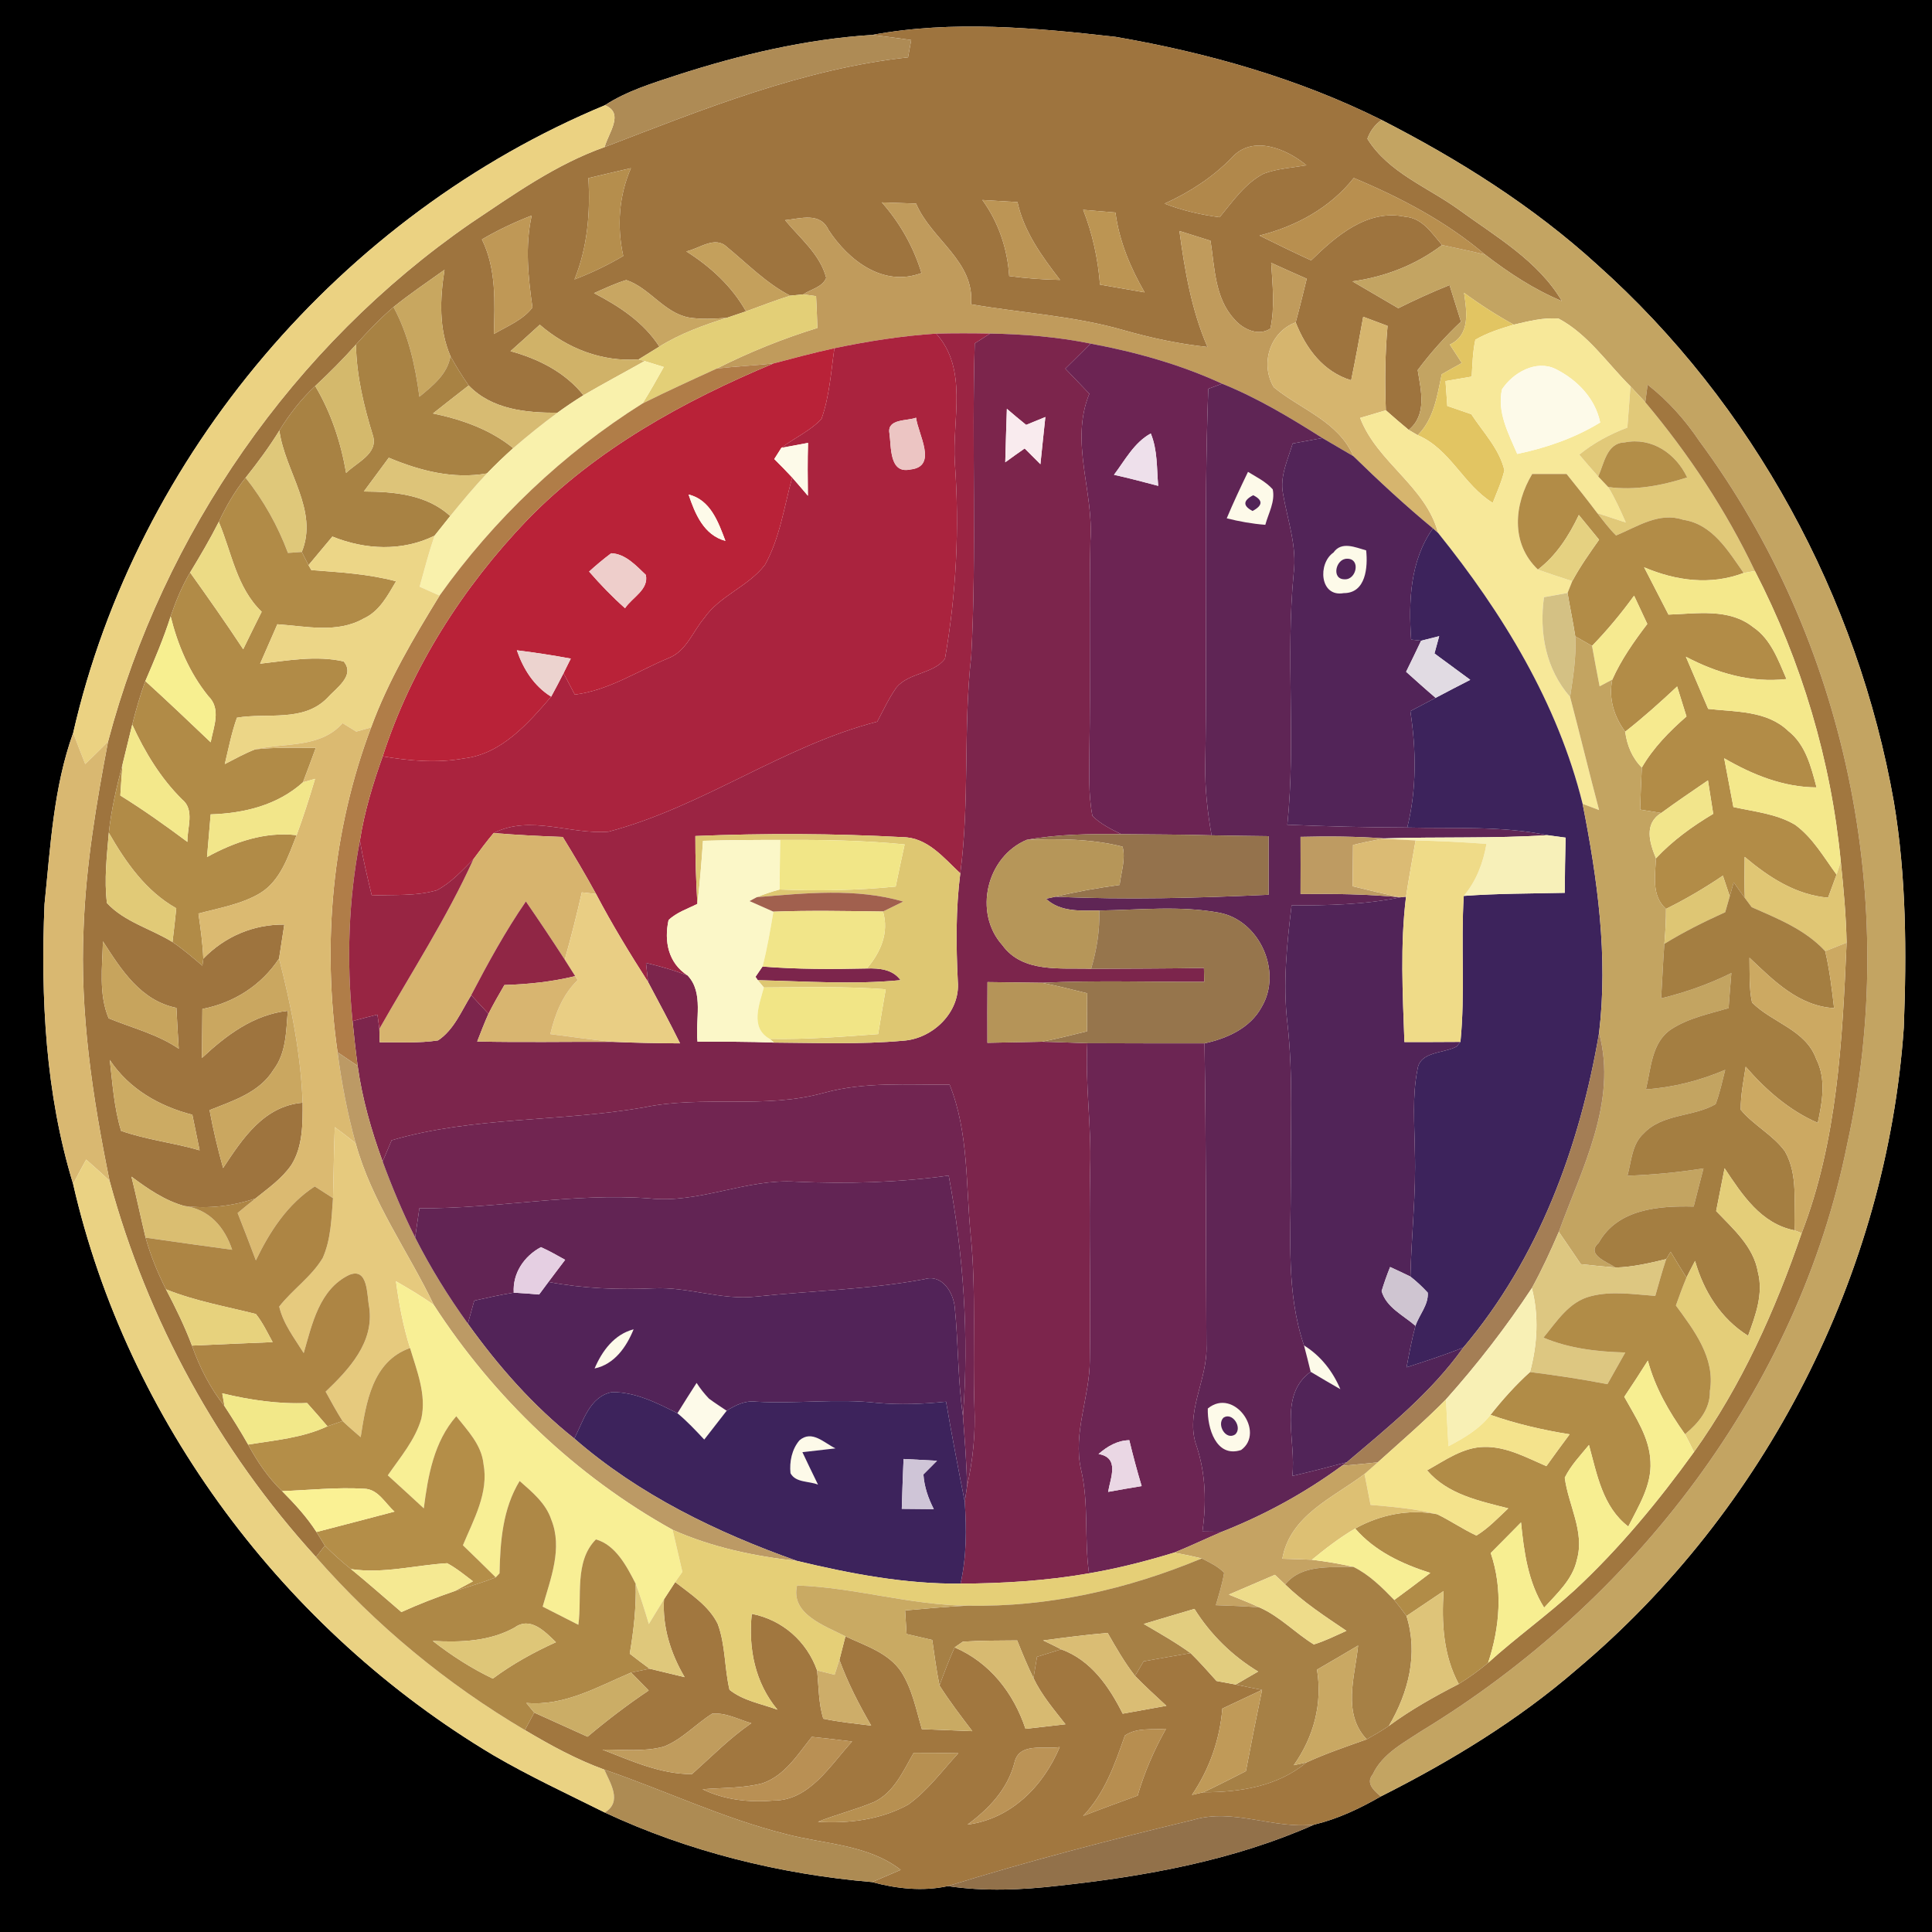 <?xml version="1.0" encoding="UTF-8" ?>
<!DOCTYPE svg PUBLIC "-//W3C//DTD SVG 1.1//EN" "http://www.w3.org/Graphics/SVG/1.1/DTD/svg11.dtd">
<svg width="250pt" height="250pt" viewBox="0 0 250 250" version="1.1" xmlns="http://www.w3.org/2000/svg">
<g id="#000000ff">
<path fill="#000000" opacity="1.00" d=" M 0.00 0.00 L 250.00 0.00 L 250.00 250.00 L 0.00 250.00 L 0.00 0.00 M 112.86 4.52 C 104.27 5.06 95.81 7.07 87.63 9.71 C 84.42 10.77 81.12 11.76 78.27 13.62 C 44.23 27.76 17.68 58.89 9.47 94.83 C 6.91 101.92 6.53 109.57 5.76 117.00 C 5.25 129.12 5.89 141.55 9.46 153.20 C 16.47 183.88 36.88 211.05 63.85 227.13 C 68.51 229.85 73.42 232.13 78.26 234.54 C 89.08 239.60 100.97 242.53 112.85 243.54 C 116.02 244.40 119.41 244.77 122.65 244.06 C 127.39 244.77 132.22 244.56 136.97 244.01 C 148.25 242.79 159.65 240.73 170.06 236.10 C 173.11 235.37 175.96 234.02 178.67 232.46 C 187.68 227.92 196.37 222.65 204.02 216.03 C 228.46 195.49 244.14 164.84 246.35 132.98 C 246.72 123.24 246.68 113.43 245.07 103.79 C 240.40 77.25 226.84 52.25 206.71 34.28 C 198.38 26.68 188.78 20.64 178.77 15.52 C 167.97 10.13 156.22 6.82 144.36 4.77 C 133.95 3.59 123.23 2.59 112.86 4.52 Z" />
</g>
<g id="#9e743eff">
<path fill="#9e743e" opacity="1.00" d=" M 112.86 4.52 C 123.23 2.59 133.95 3.59 144.36 4.77 C 156.22 6.82 167.97 10.13 178.77 15.52 C 177.90 16.15 177.29 16.96 176.94 17.96 C 179.67 22.36 184.79 24.23 188.82 27.16 C 193.60 30.64 199.02 33.73 202.11 38.96 C 198.51 37.47 195.24 35.31 192.16 32.94 C 187.14 28.66 181.24 25.57 175.18 23.03 C 172.10 26.91 167.73 29.28 162.98 30.48 C 165.19 31.58 167.41 32.66 169.66 33.69 C 172.89 30.54 176.94 27.01 181.84 28.05 C 184.06 28.21 185.29 30.18 186.60 31.71 C 183.21 34.29 179.22 35.83 175.01 36.41 C 176.99 37.56 178.96 38.73 180.94 39.88 C 183.11 38.80 185.32 37.79 187.57 36.89 C 188.07 38.47 188.56 40.04 189.05 41.62 C 187.01 43.55 185.12 45.64 183.45 47.89 C 183.87 50.53 184.69 53.64 182.29 55.63 C 181.29 54.80 180.30 53.95 179.33 53.09 C 179.19 49.45 179.22 45.80 179.55 42.17 C 178.50 41.78 177.45 41.38 176.40 40.99 C 175.91 43.73 175.40 46.48 174.84 49.21 C 171.22 48.11 169.00 45.10 167.66 41.72 C 168.17 39.84 168.63 37.96 169.09 36.07 C 167.55 35.39 166.01 34.71 164.49 34.01 C 164.66 36.84 164.99 39.71 164.39 42.51 C 162.85 43.57 160.79 42.58 159.72 41.30 C 157.18 38.57 157.19 34.61 156.64 31.15 C 155.30 30.73 153.96 30.31 152.62 29.89 C 153.31 35.01 154.18 40.13 156.25 44.90 C 152.56 44.51 148.92 43.73 145.35 42.71 C 138.92 40.86 132.21 40.51 125.65 39.37 C 126.16 33.80 120.49 30.99 118.54 26.34 C 117.06 26.29 115.58 26.24 114.11 26.19 C 116.45 28.84 118.21 31.94 119.24 35.33 C 114.31 37.20 109.81 33.71 107.22 29.77 C 106.13 27.41 103.63 28.28 101.59 28.49 C 103.52 30.83 106.12 32.90 106.91 35.95 C 106.44 37.17 104.92 37.42 103.94 38.09 C 103.52 38.13 102.67 38.21 102.25 38.26 C 99.14 36.65 96.71 34.13 94.04 31.94 C 92.50 30.48 90.48 32.18 88.81 32.53 C 91.94 34.51 94.70 37.03 96.53 40.29 C 95.90 40.50 94.66 40.92 94.04 41.13 C 92.39 41.25 90.73 41.35 89.10 41.08 C 85.90 40.45 84.04 37.23 81.04 36.24 C 79.60 36.67 78.24 37.33 76.87 37.93 C 80.13 39.63 83.29 41.69 85.32 44.85 C 84.65 45.27 83.30 46.09 82.63 46.51 C 77.87 46.84 73.42 45.10 69.85 42.02 C 68.59 43.17 67.33 44.31 66.06 45.44 C 69.68 46.44 73.11 48.15 75.50 51.14 C 74.35 51.86 73.22 52.61 72.13 53.41 C 68.04 53.42 63.65 52.99 60.65 49.88 C 59.79 48.66 59.01 47.39 58.29 46.09 C 56.76 42.53 56.93 38.65 57.52 34.91 C 55.31 36.49 53.04 38.02 50.92 39.73 C 49.18 41.22 47.59 42.88 46.06 44.59 C 44.40 46.46 42.62 48.24 40.79 49.95 C 38.97 51.63 37.45 53.60 36.15 55.71 C 34.84 57.84 33.34 59.86 31.78 61.82 C 30.38 63.57 29.26 65.51 28.31 67.53 C 27.18 69.77 25.90 71.93 24.60 74.08 C 23.54 75.86 22.75 77.79 22.08 79.76 C 21.17 82.62 19.99 85.38 18.81 88.13 C 18.12 89.97 17.60 91.86 17.11 93.76 C 16.69 95.47 16.27 97.18 15.86 98.89 C 15.09 101.81 14.40 104.75 14.08 107.76 C 13.83 110.78 13.46 113.83 13.84 116.86 C 16.11 119.30 19.54 120.18 22.32 121.90 C 23.69 122.82 24.94 123.90 26.19 124.96 C 26.22 124.73 26.28 124.27 26.31 124.05 C 29.09 121.18 32.79 119.60 36.79 119.64 C 36.56 121.10 36.33 122.56 36.11 124.03 C 33.82 127.51 30.26 129.77 26.19 130.56 C 26.17 132.67 26.15 134.79 26.13 136.90 C 29.26 133.97 32.82 131.28 37.24 130.80 C 37.02 133.39 37.06 136.23 35.40 138.41 C 33.60 141.37 30.14 142.44 27.12 143.65 C 27.58 146.17 28.18 148.67 28.87 151.14 C 31.38 147.33 34.15 143.11 39.16 142.69 C 39.17 145.40 39.20 148.33 37.72 150.72 C 36.51 152.50 34.71 153.75 33.06 155.08 C 30.10 156.07 26.97 156.44 23.87 156.06 C 21.31 155.35 19.11 153.82 17.01 152.26 C 17.66 154.88 18.21 157.53 18.84 160.15 C 19.48 162.47 20.40 164.70 21.48 166.84 C 22.72 169.21 23.90 171.62 24.84 174.12 C 25.83 176.94 27.19 179.61 29.05 181.95 C 30.12 183.58 31.15 185.23 32.11 186.93 C 33.29 189.13 34.70 191.21 36.50 192.95 C 38.12 194.58 39.70 196.29 40.95 198.24 C 41.22 198.68 41.76 199.56 42.03 200.00 C 41.74 200.37 41.17 201.11 40.89 201.48 C 28.30 187.66 19.07 170.84 14.18 152.80 C 11.98 142.02 10.31 131.05 10.82 120.02 C 11.12 111.92 12.47 103.91 13.98 95.96 C 21.11 69.02 37.97 44.74 60.92 28.88 C 66.44 25.19 71.93 21.26 78.24 19.03 C 90.99 14.14 103.81 8.92 117.50 7.42 C 117.60 6.86 117.81 5.74 117.91 5.18 C 116.23 4.94 114.54 4.71 112.86 4.52 M 159.39 20.41 C 156.91 22.95 153.93 24.88 150.70 26.35 C 152.99 27.24 155.39 27.79 157.82 28.11 C 159.52 26.07 161.09 23.73 163.52 22.47 C 165.29 21.81 167.20 21.70 169.05 21.39 C 166.46 19.23 162.05 17.41 159.39 20.41 M 76.14 23.05 C 76.40 27.50 76.03 32.00 74.34 36.16 C 76.52 35.32 78.64 34.31 80.65 33.12 C 79.81 29.30 80.08 25.36 81.64 21.76 C 79.81 22.18 77.97 22.61 76.14 23.05 M 127.12 25.88 C 129.21 28.77 130.36 32.17 130.59 35.72 C 132.77 36.02 134.96 36.18 137.17 36.22 C 134.82 33.17 132.50 29.99 131.66 26.15 C 130.14 26.06 128.63 25.97 127.12 25.88 M 140.16 27.15 C 141.38 30.25 142.08 33.51 142.34 36.83 C 144.26 37.16 146.19 37.49 148.11 37.83 C 146.27 34.63 144.82 31.19 144.34 27.50 C 142.95 27.38 141.55 27.27 140.16 27.15 M 62.36 30.98 C 64.24 34.80 64.02 39.09 63.91 43.22 C 65.64 42.20 67.65 41.43 68.90 39.79 C 68.34 35.84 67.93 31.84 68.80 27.89 C 66.58 28.75 64.42 29.77 62.36 30.98 M 13.32 121.81 C 13.24 125.12 12.75 128.63 14.06 131.77 C 17.11 133.02 20.37 133.82 23.13 135.70 C 23.01 133.94 22.92 132.18 22.83 130.42 C 18.19 129.47 15.70 125.50 13.32 121.81 M 14.21 137.16 C 14.56 140.23 14.76 143.35 15.67 146.33 C 18.97 147.50 22.48 147.86 25.83 148.85 C 25.52 147.32 25.21 145.78 24.89 144.25 C 20.60 143.14 16.70 140.91 14.21 137.16 Z" />
</g>
<g id="#ae8b55ff">
<path fill="#ae8b55" opacity="1.00" d=" M 87.63 9.71 C 95.81 7.07 104.27 5.06 112.86 4.52 C 114.54 4.71 116.23 4.94 117.91 5.18 C 117.81 5.74 117.60 6.86 117.50 7.42 C 103.81 8.92 90.99 14.14 78.24 19.03 C 78.69 17.27 80.86 14.63 78.27 13.62 C 81.12 11.76 84.42 10.77 87.63 9.71 Z" />
</g>
<g id="#ebd282ff">
<path fill="#ebd282" opacity="1.00" d=" M 78.27 13.62 C 80.86 14.63 78.69 17.27 78.24 19.03 C 71.93 21.26 66.44 25.19 60.92 28.88 C 37.97 44.74 21.11 69.02 13.98 95.96 C 13.02 96.95 12.02 97.91 11.03 98.87 C 10.50 97.52 9.97 96.18 9.47 94.83 C 17.68 58.89 44.23 27.76 78.27 13.62 Z" />
</g>
<g id="#c3a462ff">
<path fill="#c3a462" opacity="1.00" d=" M 176.94 17.96 C 177.29 16.96 177.90 16.15 178.77 15.52 C 188.78 20.64 198.38 26.68 206.71 34.28 C 226.84 52.25 240.40 77.25 245.07 103.79 C 246.68 113.43 246.72 123.24 246.35 132.98 C 244.14 164.84 228.46 195.49 204.02 216.03 C 196.37 222.65 187.68 227.92 178.67 232.46 C 177.81 231.71 176.68 230.77 177.63 229.60 C 178.87 226.93 181.63 225.52 183.97 223.97 C 211.40 207.30 232.69 179.68 239.05 147.94 C 245.93 116.79 238.90 82.80 219.92 57.11 C 218.06 54.34 215.83 51.83 213.20 49.78 C 213.12 50.35 212.97 51.48 212.90 52.05 C 212.26 51.36 211.62 50.67 210.98 49.99 C 207.97 47.00 205.50 43.27 201.69 41.23 C 199.72 41.06 197.78 41.57 195.88 42.01 C 193.65 40.78 191.50 39.40 189.45 37.89 C 189.80 40.30 190.29 43.31 187.61 44.59 C 188.12 45.38 188.64 46.18 189.16 46.97 C 188.29 47.45 187.42 47.93 186.56 48.43 C 185.97 51.20 185.56 54.21 183.45 56.31 C 183.16 56.14 182.58 55.80 182.29 55.63 C 184.69 53.64 183.87 50.53 183.45 47.89 C 185.12 45.64 187.01 43.55 189.05 41.62 C 188.56 40.04 188.07 38.47 187.57 36.89 C 185.32 37.79 183.11 38.80 180.94 39.88 C 178.96 38.73 176.99 37.56 175.01 36.41 C 179.22 35.83 183.21 34.29 186.60 31.71 C 188.45 32.11 190.32 32.49 192.16 32.94 C 195.24 35.31 198.51 37.47 202.11 38.96 C 199.02 33.73 193.60 30.64 188.82 27.16 C 184.79 24.23 179.67 22.36 176.94 17.96 Z" />
</g>
<g id="#b1884bff">
<path fill="#b1884b" opacity="1.00" d=" M 159.39 20.41 C 162.05 17.41 166.46 19.23 169.05 21.39 C 167.20 21.70 165.29 21.81 163.52 22.47 C 161.09 23.73 159.52 26.07 157.82 28.11 C 155.39 27.79 152.99 27.24 150.70 26.35 C 153.93 24.88 156.91 22.95 159.39 20.41 Z" />
</g>
<g id="#b58e4dff">
<path fill="#b58e4d" opacity="1.00" d=" M 76.14 23.05 C 77.97 22.61 79.81 22.18 81.64 21.76 C 80.08 25.36 79.81 29.30 80.65 33.12 C 78.64 34.31 76.52 35.32 74.34 36.16 C 76.03 32.00 76.40 27.50 76.14 23.05 Z" />
</g>
<g id="#b88f4fff">
<path fill="#b88f4f" opacity="1.00" d=" M 162.98 30.48 C 167.73 29.28 172.10 26.91 175.18 23.03 C 181.24 25.57 187.14 28.66 192.16 32.94 C 190.32 32.49 188.45 32.11 186.60 31.71 C 185.29 30.18 184.06 28.21 181.84 28.05 C 176.94 27.01 172.89 30.54 169.66 33.69 C 167.41 32.66 165.19 31.58 162.98 30.48 Z" />
</g>
<g id="#c09b5cff">
<path fill="#c09b5c" opacity="1.00" d=" M 114.11 26.19 C 115.58 26.24 117.06 26.29 118.54 26.34 C 120.49 30.99 126.16 33.80 125.65 39.37 C 132.21 40.51 138.92 40.86 145.35 42.71 C 148.92 43.73 152.56 44.51 156.25 44.90 C 154.18 40.13 153.31 35.01 152.62 29.89 C 153.96 30.31 155.30 30.73 156.64 31.15 C 157.19 34.61 157.18 38.57 159.72 41.30 C 160.79 42.58 162.85 43.57 164.39 42.51 C 164.99 39.71 164.66 36.84 164.49 34.01 C 166.01 34.71 167.55 35.39 169.09 36.07 C 168.63 37.96 168.17 39.84 167.66 41.72 C 164.29 42.95 163.03 47.16 164.84 50.12 C 168.36 53.01 173.18 54.52 175.13 59.03 C 173.80 58.23 172.44 57.47 171.12 56.68 C 166.96 54.05 162.72 51.49 158.14 49.65 C 152.73 47.16 146.97 45.55 141.12 44.46 C 136.85 43.59 132.49 43.24 128.13 43.16 C 125.80 43.12 123.47 43.11 121.14 43.17 C 116.71 43.46 112.31 44.15 107.97 45.06 C 105.32 45.64 102.70 46.34 100.08 47.03 C 97.64 47.30 95.19 47.41 92.75 47.69 C 96.94 45.58 101.29 43.82 105.77 42.44 C 105.72 41.07 105.68 39.69 105.60 38.32 C 105.18 38.26 104.35 38.15 103.94 38.09 C 104.92 37.42 106.44 37.17 106.91 35.95 C 106.12 32.90 103.52 30.83 101.59 28.49 C 103.63 28.28 106.13 27.41 107.22 29.77 C 109.81 33.71 114.31 37.20 119.24 35.33 C 118.21 31.94 116.45 28.84 114.11 26.19 Z" />
</g>
<g id="#bc9555ff">
<path fill="#bc9555" opacity="1.00" d=" M 127.12 25.88 C 128.63 25.97 130.14 26.06 131.66 26.15 C 132.50 29.99 134.82 33.17 137.17 36.22 C 134.96 36.18 132.77 36.02 130.59 35.72 C 130.36 32.17 129.21 28.77 127.12 25.88 Z" />
</g>
<g id="#bc9553ff">
<path fill="#bc9553" opacity="1.00" d=" M 140.16 27.15 C 141.55 27.27 142.95 27.38 144.34 27.50 C 144.82 31.19 146.27 34.63 148.11 37.83 C 146.19 37.49 144.26 37.16 142.34 36.83 C 142.08 33.51 141.38 30.25 140.16 27.15 Z" />
</g>
<g id="#bf9856ff">
<path fill="#bf9856" opacity="1.00" d=" M 62.36 30.98 C 64.42 29.77 66.58 28.75 68.80 27.89 C 67.93 31.84 68.34 35.84 68.90 39.79 C 67.65 41.43 65.64 42.20 63.91 43.22 C 64.02 39.09 64.24 34.80 62.36 30.98 Z" />
</g>
<g id="#c4a05cff">
<path fill="#c4a05c" opacity="1.00" d=" M 88.81 32.53 C 90.48 32.18 92.50 30.48 94.04 31.94 C 96.71 34.13 99.14 36.65 102.25 38.26 C 100.32 38.86 98.43 39.61 96.53 40.29 C 94.70 37.03 91.94 34.51 88.81 32.53 Z" />
</g>
<g id="#c8a760ff">
<path fill="#c8a760" opacity="1.00" d=" M 50.92 39.73 C 53.04 38.02 55.31 36.49 57.52 34.91 C 56.93 38.65 56.76 42.53 58.29 46.09 C 57.89 48.44 55.99 49.92 54.27 51.34 C 53.74 47.33 52.86 43.32 50.92 39.73 Z" />
</g>
<g id="#c8a662ff">
<path fill="#c8a662" opacity="1.00" d=" M 76.87 37.93 C 78.24 37.33 79.60 36.67 81.04 36.24 C 84.04 37.23 85.90 40.45 89.10 41.08 C 90.73 41.35 92.39 41.25 94.04 41.13 C 91.02 42.08 88.01 43.17 85.32 44.85 C 83.29 41.69 80.13 39.63 76.87 37.93 Z" />
</g>
<g id="#e3cf77ff">
<path fill="#e3cf77" opacity="1.00" d=" M 96.53 40.29 C 98.43 39.61 100.32 38.86 102.25 38.26 C 102.67 38.21 103.52 38.13 103.94 38.09 C 104.35 38.15 105.18 38.26 105.60 38.32 C 105.68 39.69 105.72 41.07 105.77 42.44 C 101.29 43.82 96.94 45.58 92.75 47.69 C 89.53 49.16 86.31 50.63 83.14 52.21 C 84.11 50.67 85.00 49.08 85.89 47.49 C 85.27 47.30 84.03 46.91 83.41 46.72 L 82.63 46.51 C 83.30 46.09 84.65 45.27 85.32 44.85 C 88.01 43.17 91.02 42.08 94.04 41.13 C 94.66 40.92 95.90 40.50 96.53 40.29 Z" />
</g>
<g id="#e2c562ff">
<path fill="#e2c562" opacity="1.00" d=" M 189.45 37.89 C 191.50 39.40 193.65 40.78 195.88 42.01 C 194.17 42.52 192.46 43.06 190.91 43.96 C 190.57 45.53 190.53 47.14 190.44 48.73 C 189.31 48.93 188.18 49.12 187.05 49.31 C 187.12 50.39 187.20 51.46 187.28 52.53 C 188.31 52.88 189.35 53.24 190.39 53.60 C 191.91 55.93 194.01 58.07 194.67 60.85 C 194.33 62.31 193.70 63.68 193.16 65.07 C 189.35 62.74 187.67 58.10 183.45 56.31 C 185.56 54.21 185.97 51.20 186.56 48.43 C 187.42 47.93 188.29 47.45 189.16 46.97 C 188.64 46.18 188.12 45.38 187.61 44.59 C 190.29 43.31 189.80 40.30 189.45 37.89 Z" />
</g>
<g id="#a88243ff">
<path fill="#a88243" opacity="1.00" d=" M 46.06 44.59 C 47.59 42.88 49.18 41.22 50.92 39.73 C 52.86 43.32 53.74 47.33 54.27 51.34 C 55.99 49.92 57.89 48.44 58.29 46.09 C 59.01 47.39 59.79 48.66 60.65 49.88 C 59.10 51.07 57.57 52.29 56.03 53.50 C 59.76 54.28 63.42 55.56 66.41 57.99 C 65.24 59.04 64.10 60.13 63.01 61.26 C 58.64 62.04 54.32 60.91 50.31 59.23 C 49.23 60.68 48.16 62.14 47.08 63.60 C 51.03 63.62 55.19 63.98 58.26 66.77 C 57.58 67.62 56.90 68.47 56.23 69.32 C 52.03 71.38 47.27 71.15 43.01 69.43 C 41.98 70.66 40.95 71.90 39.92 73.13 C 39.70 72.70 39.27 71.85 39.05 71.42 C 41.26 66.03 36.86 61.00 36.15 55.71 C 37.45 53.60 38.97 51.63 40.79 49.95 C 42.85 53.41 44.11 57.25 44.79 61.20 C 46.12 59.85 48.92 58.75 48.28 56.44 C 47.09 52.59 46.13 48.65 46.06 44.59 Z" />
</g>
<g id="#d6b56eff">
<path fill="#d6b56e" opacity="1.00" d=" M 176.40 40.99 C 177.45 41.38 178.50 41.78 179.55 42.17 C 179.22 45.80 179.19 49.45 179.33 53.09 C 178.22 53.42 177.11 53.75 176.00 54.08 C 178.23 59.87 184.49 62.91 186.09 68.96 L 185.42 68.37 C 181.85 65.42 178.44 62.26 175.13 59.03 C 173.18 54.52 168.36 53.01 164.84 50.12 C 163.03 47.16 164.29 42.95 167.66 41.72 C 169.00 45.10 171.22 48.11 174.84 49.21 C 175.40 46.48 175.91 43.73 176.40 40.99 Z" />
</g>
<g id="#f7e899ff">
<path fill="#f7e899" opacity="1.00" d=" M 195.88 42.01 C 197.78 41.57 199.72 41.06 201.69 41.23 C 205.50 43.27 207.97 47.00 210.98 49.99 C 210.85 51.77 210.73 53.55 210.58 55.33 C 208.34 56.18 206.22 57.31 204.36 58.83 C 205.16 59.78 205.97 60.73 206.81 61.66 C 207.13 62.00 207.77 62.68 208.10 63.02 C 208.99 64.48 209.69 66.05 210.38 67.61 C 209.15 67.21 207.92 66.80 206.69 66.40 C 205.39 64.68 204.06 62.99 202.71 61.33 C 201.23 61.33 199.75 61.33 198.27 61.33 C 195.92 65.25 195.43 70.29 199.01 73.70 C 200.47 74.24 201.96 74.71 203.45 75.20 C 203.30 75.58 202.99 76.35 202.84 76.73 C 202.08 76.87 200.56 77.14 199.79 77.28 C 199.15 81.91 200.04 86.60 203.17 90.18 C 204.45 95.06 205.63 99.95 206.92 104.82 C 206.38 104.62 205.32 104.22 204.79 104.02 C 201.58 91.00 194.43 79.32 186.09 68.96 C 184.49 62.91 178.23 59.87 176.00 54.08 C 177.11 53.75 178.22 53.42 179.33 53.09 C 180.30 53.95 181.29 54.80 182.29 55.63 C 182.58 55.80 183.16 56.14 183.45 56.31 C 187.67 58.10 189.35 62.74 193.16 65.07 C 193.70 63.68 194.33 62.31 194.67 60.85 C 194.01 58.07 191.91 55.93 190.39 53.60 C 189.35 53.24 188.31 52.88 187.28 52.53 C 187.20 51.46 187.12 50.39 187.05 49.31 C 188.18 49.12 189.31 48.93 190.44 48.73 C 190.53 47.14 190.57 45.53 190.91 43.96 C 192.46 43.06 194.17 42.52 195.88 42.01 M 194.36 50.38 C 193.69 53.34 195.21 56.11 196.33 58.74 C 200.10 57.95 203.76 56.69 207.06 54.67 C 206.43 51.54 204.07 49.14 201.30 47.75 C 198.76 46.51 195.77 48.23 194.36 50.38 Z" />
</g>
<g id="#d0b268ff">
<path fill="#d0b268" opacity="1.00" d=" M 66.06 45.44 C 67.33 44.31 68.59 43.17 69.85 42.02 C 73.42 45.10 77.87 46.84 82.63 46.51 L 83.41 46.72 C 80.78 48.20 78.11 49.62 75.50 51.14 C 73.11 48.15 69.68 46.44 66.06 45.44 Z" />
</g>
<g id="#aa233eff">
<path fill="#aa233e" opacity="1.00" d=" M 107.97 45.06 C 112.31 44.15 116.71 43.46 121.14 43.17 C 125.30 47.78 123.20 54.28 123.55 59.84 C 124.18 68.31 123.74 76.88 122.28 85.23 C 120.86 87.19 117.61 87.03 116.01 88.94 C 115.03 90.33 114.31 91.88 113.52 93.38 C 101.32 96.52 90.93 104.41 78.74 107.62 C 73.79 108.02 68.62 105.39 63.87 107.80 C 62.96 108.89 62.10 110.03 61.26 111.18 C 59.81 112.64 58.39 114.22 56.54 115.19 C 53.82 116.00 50.91 115.74 48.11 115.88 C 47.54 113.53 46.98 111.17 46.57 108.78 C 47.15 105.05 48.25 101.42 49.52 97.87 C 52.98 98.45 56.54 98.78 60.03 98.14 C 64.89 97.57 68.31 93.64 71.32 90.15 C 71.87 89.15 72.40 88.13 72.92 87.11 C 73.41 88.03 73.89 88.95 74.38 89.88 C 78.80 89.34 82.54 86.80 86.58 85.13 C 88.81 84.23 89.64 81.74 91.10 80.01 C 93.13 77.06 96.84 75.90 98.99 73.08 C 100.93 69.60 101.46 65.58 102.51 61.79 C 103.20 62.56 103.86 63.36 104.54 64.15 C 104.51 61.87 104.49 59.59 104.56 57.31 C 103.41 57.52 102.26 57.73 101.11 57.95 C 102.80 56.65 104.83 55.78 106.30 54.21 C 107.34 51.27 107.53 48.13 107.97 45.06 M 115.09 56.05 C 115.35 57.80 115.04 61.36 117.81 60.75 C 121.40 60.36 118.79 56.18 118.54 54.05 C 117.38 54.50 114.78 54.16 115.09 56.05 Z" />
</g>
<g id="#9b2443ff">
<path fill="#9b2443" opacity="1.00" d=" M 121.14 43.17 C 123.47 43.11 125.80 43.12 128.13 43.16 C 127.63 43.48 126.63 44.11 126.13 44.43 C 125.73 57.91 126.40 71.41 125.68 84.88 C 124.62 94.23 125.50 103.67 124.26 113.01 C 122.13 111.02 120.02 108.36 116.82 108.33 C 107.89 107.84 98.92 107.81 89.98 108.18 C 89.97 111.11 90.07 114.04 90.24 116.96 C 88.97 117.61 87.55 118.05 86.51 119.06 C 85.91 121.80 86.48 124.63 88.97 126.22 C 87.22 125.55 85.41 125.03 83.59 124.60 C 83.65 125.22 83.79 126.45 83.86 127.07 C 81.48 123.35 79.18 119.59 77.13 115.68 C 75.76 113.17 74.31 110.73 72.82 108.30 C 69.83 108.20 66.85 108.04 63.87 107.80 C 68.62 105.39 73.79 108.02 78.74 107.62 C 90.93 104.41 101.32 96.52 113.52 93.38 C 114.31 91.88 115.03 90.33 116.01 88.94 C 117.61 87.03 120.86 87.19 122.28 85.23 C 123.74 76.88 124.18 68.31 123.55 59.84 C 123.20 54.28 125.30 47.78 121.14 43.17 Z" />
</g>
<g id="#7c254cff">
<path fill="#7c254c" opacity="1.00" d=" M 128.13 43.16 C 132.49 43.24 136.85 43.59 141.12 44.46 C 140.02 45.54 138.95 46.64 137.85 47.70 C 138.88 48.78 139.93 49.86 140.96 50.95 C 138.41 57.21 141.56 63.60 141.10 70.00 C 140.91 79.00 141.13 88.00 140.97 96.99 C 140.97 99.85 140.81 102.75 141.36 105.58 C 142.41 106.63 143.76 107.29 145.08 107.94 C 141.00 107.90 136.89 107.94 132.87 108.67 C 127.67 110.83 125.92 118.09 129.71 122.31 C 132.34 125.94 137.28 125.22 141.19 125.36 C 146.06 125.33 150.93 125.34 155.79 125.25 C 155.80 125.70 155.82 126.60 155.83 127.05 C 148.82 127.08 141.81 126.84 134.81 127.17 C 132.46 127.13 130.12 127.11 127.78 127.08 C 127.76 129.70 127.76 132.32 127.77 134.94 C 130.11 134.90 132.46 134.85 134.81 134.80 C 136.77 134.83 138.73 134.94 140.70 134.99 C 140.41 140.34 141.24 145.66 141.07 151.00 C 140.89 159.35 141.16 167.69 141.02 176.04 C 141.01 180.77 138.82 185.39 139.88 190.13 C 140.93 194.55 140.28 199.12 140.92 203.59 C 135.43 204.55 129.85 204.90 124.29 204.92 C 125.09 201.44 125.07 197.86 124.84 194.33 C 124.91 193.84 125.05 192.86 125.13 192.37 C 125.89 188.97 126.25 185.48 126.09 182.00 C 125.84 174.62 126.34 167.22 125.61 159.86 C 124.96 153.32 125.37 146.56 122.88 140.35 C 117.43 140.40 111.91 139.95 106.59 141.42 C 98.95 143.55 90.99 141.70 83.29 143.30 C 72.47 145.19 61.30 144.45 50.68 147.55 C 50.39 148.23 49.80 149.60 49.51 150.29 C 48.05 146.28 46.86 142.15 46.28 137.92 C 46.02 135.99 45.81 134.06 45.62 132.13 C 46.69 131.83 47.76 131.55 48.84 131.29 C 48.90 131.75 49.02 132.67 49.09 133.13 C 49.10 133.56 49.12 134.44 49.13 134.87 C 51.64 134.85 54.18 135.01 56.68 134.63 C 58.74 133.27 59.70 130.82 60.97 128.78 C 61.71 129.58 62.46 130.38 63.21 131.18 C 62.68 132.36 62.22 133.56 61.75 134.77 C 67.57 134.90 73.40 134.79 79.22 134.81 C 82.14 134.94 85.07 135.00 88.00 135.01 C 86.68 132.33 85.26 129.71 83.86 127.07 C 83.79 126.45 83.65 125.22 83.59 124.60 C 85.41 125.03 87.22 125.55 88.97 126.22 C 91.11 128.46 89.94 131.99 90.26 134.80 C 93.56 134.79 96.86 134.78 100.16 134.91 C 105.71 134.94 111.29 135.17 116.84 134.67 C 120.69 134.43 124.29 130.98 123.94 126.98 C 123.71 122.32 123.67 117.65 124.26 113.01 C 125.50 103.67 124.62 94.23 125.68 84.88 C 126.40 71.41 125.73 57.91 126.13 44.43 C 126.63 44.11 127.63 43.48 128.13 43.16 M 130.29 52.90 C 130.21 55.20 130.14 57.51 130.08 59.82 C 130.91 59.22 131.74 58.61 132.59 58.03 C 133.27 58.71 133.95 59.39 134.63 60.07 C 134.83 58.03 135.06 56.00 135.27 53.96 C 134.65 54.22 133.40 54.72 132.78 54.98 C 131.94 54.30 131.11 53.61 130.29 52.90 Z" />
<path fill="#7c254c" opacity="1.00" d=" M 97.76 126.40 C 97.99 126.07 98.44 125.40 98.67 125.07 C 103.16 125.43 107.67 125.42 112.18 125.32 C 113.78 125.28 115.50 125.41 116.53 126.83 C 110.39 127.43 104.21 126.97 98.06 126.84 L 97.76 126.40 Z" />
</g>
<g id="#d4b96cff">
<path fill="#d4b96c" opacity="1.00" d=" M 40.79 49.95 C 42.62 48.24 44.40 46.46 46.06 44.59 C 46.13 48.65 47.09 52.59 48.28 56.44 C 48.92 58.75 46.12 59.85 44.79 61.20 C 44.11 57.25 42.85 53.41 40.79 49.95 Z" />
</g>
<g id="#b92238ff">
<path fill="#b92238" opacity="1.00" d=" M 100.08 47.03 C 102.70 46.34 105.32 45.64 107.97 45.06 C 107.53 48.13 107.34 51.27 106.30 54.21 C 104.83 55.78 102.80 56.65 101.11 57.95 C 100.88 58.31 100.42 59.04 100.19 59.40 C 100.98 60.18 101.75 60.97 102.51 61.79 C 101.46 65.58 100.93 69.60 98.99 73.08 C 96.84 75.90 93.13 77.06 91.10 80.01 C 89.64 81.74 88.81 84.23 86.58 85.13 C 82.54 86.80 78.80 89.34 74.38 89.88 C 73.89 88.95 73.41 88.03 72.92 87.11 C 73.16 86.64 73.63 85.69 73.86 85.22 C 71.54 84.80 69.22 84.43 66.88 84.15 C 67.71 86.57 69.10 88.78 71.32 90.15 C 68.31 93.64 64.89 97.57 60.03 98.14 C 56.54 98.78 52.98 98.45 49.52 97.87 C 53.24 86.37 59.92 75.95 68.25 67.26 C 77.13 58.13 88.44 51.90 100.08 47.03 M 89.10 63.99 C 89.93 66.47 91.07 69.25 93.87 69.99 C 92.95 67.56 91.94 64.67 89.10 63.99 M 76.23 73.96 C 77.68 75.63 79.22 77.23 80.88 78.70 C 81.79 77.32 83.98 76.30 83.57 74.39 C 82.31 73.19 80.93 71.66 79.09 71.59 C 78.10 72.33 77.15 73.12 76.23 73.96 Z" />
</g>
<g id="#6c2453ff">
<path fill="#6c2453" opacity="1.00" d=" M 137.85 47.70 C 138.95 46.64 140.02 45.54 141.12 44.46 C 146.97 45.55 152.73 47.16 158.14 49.65 C 157.69 49.82 156.80 50.14 156.35 50.31 C 155.75 66.53 156.24 82.78 155.96 99.01 C 155.91 102.05 156.25 105.09 156.78 108.09 C 152.88 107.97 148.98 107.99 145.08 107.94 C 143.76 107.29 142.41 106.63 141.36 105.58 C 140.81 102.75 140.97 99.85 140.97 96.99 C 141.13 88.00 140.91 79.00 141.10 70.00 C 141.56 63.60 138.41 57.21 140.96 50.95 C 139.93 49.86 138.88 48.78 137.85 47.70 M 144.15 61.44 C 146.07 61.86 147.97 62.37 149.87 62.87 C 149.67 60.60 149.80 58.24 148.91 56.09 C 146.74 57.28 145.58 59.55 144.15 61.44 Z" />
</g>
<g id="#f9f1acff">
<path fill="#f9f1ac" opacity="1.00" d=" M 75.50 51.14 C 78.11 49.62 80.78 48.20 83.41 46.72 C 84.03 46.91 85.27 47.30 85.89 47.49 C 85.00 49.08 84.11 50.67 83.14 52.21 C 72.88 58.66 63.91 67.20 56.88 77.07 C 56.02 76.68 55.16 76.30 54.30 75.92 C 54.91 73.71 55.49 71.49 56.23 69.32 C 56.90 68.47 57.58 67.62 58.26 66.77 C 59.79 64.89 61.34 63.02 63.01 61.26 C 64.10 60.13 65.24 59.04 66.41 57.99 C 68.26 56.39 70.16 54.86 72.13 53.41 C 73.22 52.61 74.35 51.86 75.50 51.14 Z" />
</g>
<g id="#b07d48ff">
<path fill="#b07d48" opacity="1.00" d=" M 92.75 47.69 C 95.19 47.41 97.64 47.30 100.08 47.03 C 88.44 51.90 77.13 58.13 68.25 67.26 C 59.92 75.95 53.24 86.37 49.52 97.87 C 48.25 101.42 47.15 105.05 46.57 108.78 C 45.08 116.47 44.84 124.35 45.62 132.13 C 45.81 134.06 46.02 135.99 46.28 137.92 C 45.41 137.33 44.54 136.74 43.68 136.16 C 41.67 122.04 42.98 107.50 48.02 94.13 C 50.23 88.09 53.53 82.53 56.88 77.07 C 63.91 67.20 72.88 58.66 83.14 52.21 C 86.31 50.63 89.53 49.16 92.75 47.69 Z" />
</g>
<g id="#fdfae9ff">
<path fill="#fdfae9" opacity="1.00" d=" M 194.36 50.38 C 195.77 48.23 198.76 46.51 201.30 47.75 C 204.07 49.14 206.43 51.54 207.06 54.67 C 203.76 56.69 200.10 57.95 196.33 58.74 C 195.21 56.11 193.69 53.34 194.36 50.38 Z" />
<path fill="#fdfae9" opacity="1.00" d=" M 101.11 57.95 C 102.26 57.73 103.41 57.52 104.56 57.31 C 104.49 59.59 104.51 61.87 104.54 64.15 C 103.86 63.36 103.20 62.56 102.51 61.79 C 101.75 60.97 100.98 60.18 100.19 59.40 C 100.42 59.04 100.88 58.31 101.11 57.95 Z" />
<path fill="#fdfae9" opacity="1.00" d=" M 161.49 61.06 C 162.60 61.74 163.81 62.33 164.69 63.32 C 165.03 64.91 164.13 66.42 163.73 67.91 C 162.04 67.78 160.37 67.48 158.74 67.07 C 159.59 65.04 160.53 63.05 161.49 61.06 M 162.16 64.08 C 160.83 64.78 160.81 65.46 162.08 66.12 C 163.42 65.41 163.45 64.72 162.16 64.08 Z" />
<path fill="#fdfae9" opacity="1.00" d=" M 89.10 63.99 C 91.94 64.67 92.95 67.56 93.87 69.99 C 91.07 69.25 89.93 66.47 89.10 63.99 Z" />
<path fill="#fdfae9" opacity="1.00" d=" M 172.55 71.50 C 173.60 69.99 175.40 70.84 176.78 71.22 C 177.01 73.37 176.76 76.76 173.88 76.75 C 170.76 77.31 170.50 72.90 172.55 71.50 M 174.31 72.30 C 172.84 72.27 172.23 74.99 174.01 74.96 C 175.54 75.03 176.10 72.26 174.31 72.30 Z" />
<path fill="#fdfae9" opacity="1.00" d=" M 76.94 177.08 C 77.91 174.81 79.48 172.67 81.99 172.01 C 81.06 174.30 79.51 176.54 76.94 177.08 Z" />
<path fill="#fdfae9" opacity="1.00" d=" M 168.74 174.10 C 170.89 175.43 172.46 177.44 173.44 179.76 C 172.16 179.02 170.87 178.28 169.60 177.51 C 169.33 176.37 169.03 175.23 168.74 174.10 Z" />
<path fill="#fdfae9" opacity="1.00" d=" M 90.14 178.95 C 90.60 179.67 91.14 180.35 91.74 180.98 C 92.48 181.53 93.26 182.03 94.03 182.55 C 93.06 183.79 92.10 185.03 91.13 186.28 C 90.02 185.09 88.91 183.91 87.66 182.87 C 88.47 181.55 89.31 180.25 90.14 178.95 Z" />
<path fill="#fdfae9" opacity="1.00" d=" M 156.29 182.26 C 159.66 179.49 163.78 185.32 160.60 187.63 C 157.35 188.70 156.21 184.73 156.29 182.26 M 158.31 183.45 C 157.42 184.36 158.61 186.42 159.83 185.62 C 160.81 184.74 159.48 182.67 158.31 183.45 Z" />
<path fill="#fdfae9" opacity="1.00" d=" M 103.45 186.38 C 105.07 184.99 106.64 186.72 108.11 187.42 C 106.68 187.58 105.26 187.74 103.83 187.91 C 104.48 189.32 105.18 190.71 105.85 192.11 C 104.70 191.63 102.96 191.89 102.29 190.63 C 102.14 189.15 102.46 187.54 103.45 186.38 Z" />
</g>
<g id="#d7bb72ff">
<path fill="#d7bb72" opacity="1.00" d=" M 56.03 53.50 C 57.57 52.29 59.10 51.07 60.65 49.88 C 63.65 52.99 68.04 53.42 72.13 53.41 C 70.16 54.86 68.26 56.39 66.41 57.99 C 63.42 55.56 59.76 54.28 56.03 53.50 Z" />
</g>
<g id="#5f2555ff">
<path fill="#5f2555" opacity="1.00" d=" M 156.35 50.31 C 156.80 50.14 157.69 49.82 158.14 49.65 C 162.72 51.49 166.96 54.05 171.12 56.68 C 169.83 56.92 168.55 57.15 167.27 57.39 C 166.65 59.49 165.59 61.62 166.02 63.87 C 166.60 67.30 167.86 70.68 167.40 74.22 C 166.35 85.03 167.70 95.91 166.58 106.72 C 171.75 106.94 176.92 107.07 182.10 107.08 C 188.14 107.24 194.26 106.84 200.22 108.07 C 193.19 108.52 186.14 108.26 179.11 108.49 C 175.51 108.23 171.90 108.20 168.29 108.29 C 168.30 110.76 168.30 113.22 168.29 115.69 C 172.60 115.64 176.92 115.69 181.22 116.11 C 176.59 117.07 171.84 117.16 167.13 117.16 C 166.52 122.21 165.99 127.31 166.59 132.40 C 167.37 139.24 166.96 146.13 167.03 153.00 C 167.04 160.05 166.42 167.30 168.74 174.10 C 169.03 175.23 169.33 176.37 169.60 177.51 C 165.33 180.59 167.79 186.57 167.22 190.99 C 169.58 190.44 171.94 189.84 174.28 189.21 L 173.63 189.68 C 168.86 193.18 163.63 196.04 158.12 198.21 C 157.49 198.20 156.22 198.18 155.59 198.18 C 156.12 194.52 156.02 190.79 154.88 187.25 C 153.21 182.81 156.33 178.53 156.11 174.05 C 156.03 161.04 156.09 148.02 155.86 135.01 C 158.76 134.38 161.78 133.05 163.26 130.30 C 165.96 125.76 163.02 119.15 157.84 118.12 C 152.70 117.15 147.44 117.75 142.25 117.82 C 139.86 117.83 137.24 118.06 135.35 116.30 L 136.58 116.03 C 145.78 116.46 154.97 116.20 164.16 115.78 C 164.17 113.25 164.17 110.72 164.16 108.20 C 161.70 108.17 159.24 108.14 156.78 108.09 C 156.25 105.09 155.91 102.05 155.96 99.01 C 156.24 82.78 155.75 66.53 156.35 50.31 M 161.49 61.06 C 160.53 63.05 159.59 65.04 158.74 67.07 C 160.37 67.48 162.04 67.78 163.73 67.91 C 164.13 66.42 165.03 64.91 164.69 63.32 C 163.81 62.33 162.60 61.74 161.49 61.06 M 156.29 182.26 C 156.21 184.73 157.35 188.70 160.60 187.63 C 163.78 185.32 159.66 179.49 156.29 182.26 Z" />
</g>
<g id="#e1c979ff">
<path fill="#e1c979" opacity="1.00" d=" M 210.98 49.99 C 211.62 50.67 212.26 51.36 212.90 52.05 C 218.49 58.71 223.34 66.02 227.08 73.88 C 226.72 73.94 225.99 74.08 225.63 74.14 C 223.63 71.30 221.59 67.81 217.80 67.26 C 214.68 66.21 211.88 68.15 209.12 69.29 C 208.22 68.41 207.47 67.39 206.69 66.40 C 207.92 66.80 209.15 67.21 210.38 67.61 C 209.69 66.05 208.99 64.48 208.10 63.02 C 211.56 63.50 215.03 62.84 218.32 61.78 C 216.86 58.68 213.73 56.54 210.22 57.25 C 207.90 57.32 207.57 60.00 206.81 61.66 C 205.97 60.73 205.16 59.78 204.36 58.83 C 206.22 57.31 208.34 56.18 210.58 55.33 C 210.73 53.55 210.85 51.77 210.98 49.99 Z" />
</g>
<g id="#a1773fff">
<path fill="#a1773f" opacity="1.00" d=" M 213.20 49.78 C 215.83 51.83 218.06 54.34 219.92 57.11 C 238.90 82.80 245.93 116.79 239.05 147.94 C 232.69 179.68 211.40 207.30 183.97 223.97 C 181.63 225.52 178.87 226.93 177.63 229.60 C 176.68 230.77 177.81 231.71 178.67 232.46 C 175.96 234.02 173.11 235.37 170.06 236.10 C 164.79 236.72 159.62 233.94 154.41 235.49 C 143.74 238.05 133.12 240.81 122.65 244.06 C 119.41 244.77 116.02 244.40 112.85 243.54 C 114.09 243.02 115.32 242.49 116.55 241.96 C 112.26 238.64 106.67 238.66 101.65 237.32 C 93.58 235.30 86.05 231.68 78.20 228.99 C 74.59 227.68 71.21 225.83 67.92 223.87 C 68.22 223.31 68.83 222.18 69.13 221.61 C 71.43 222.65 73.72 223.69 76.03 224.73 C 78.56 222.60 81.19 220.59 83.94 218.75 C 83.18 217.98 82.43 217.20 81.67 216.43 C 82.27 216.31 83.46 216.05 84.06 215.93 C 85.57 216.30 87.08 216.66 88.59 217.02 C 86.79 213.97 85.70 210.52 85.92 206.95 C 86.29 206.39 87.01 205.28 87.37 204.72 C 89.39 206.30 91.70 207.76 92.87 210.12 C 93.89 212.85 93.73 215.84 94.40 218.66 C 96.17 220.08 98.51 220.46 100.60 221.23 C 97.69 217.73 96.81 213.28 97.28 208.83 C 101.23 209.60 104.39 212.37 105.73 216.15 C 105.95 218.23 105.91 220.37 106.53 222.40 C 108.57 222.83 110.66 223.03 112.73 223.29 C 111.15 220.56 109.70 217.75 108.62 214.79 C 108.81 214.03 109.20 212.50 109.40 211.74 C 111.96 212.95 114.96 213.85 116.62 216.33 C 118.05 218.58 118.55 221.23 119.29 223.75 C 121.46 223.84 123.64 223.92 125.82 224.01 C 124.35 222.08 122.87 220.15 121.57 218.10 C 122.18 216.44 122.80 214.78 123.53 213.17 C 128.09 215.13 131.16 219.08 132.70 223.71 C 134.42 223.52 136.15 223.32 137.87 223.12 C 136.38 221.21 134.78 219.35 133.73 217.14 C 133.84 216.45 134.08 215.08 134.19 214.39 C 134.97 214.15 136.54 213.66 137.32 213.42 C 141.18 214.83 143.51 218.23 145.28 221.75 C 147.16 221.41 149.05 221.07 150.93 220.73 C 149.56 219.46 148.17 218.20 146.87 216.86 C 147.15 216.39 147.70 215.45 147.98 214.98 C 150.00 214.61 152.03 214.25 154.06 213.91 C 155.23 215.06 156.32 216.29 157.42 217.52 C 158.04 217.64 159.28 217.86 159.91 217.98 C 161.04 218.22 162.17 218.45 163.31 218.67 C 161.59 219.47 159.88 220.28 158.17 221.09 C 157.85 225.10 156.50 228.93 154.24 232.26 C 154.61 232.18 155.34 232.01 155.71 231.92 C 160.45 231.92 165.31 231.17 169.07 228.05 C 171.60 226.89 174.23 226.00 176.85 225.07 C 177.83 224.52 178.79 223.96 179.72 223.33 C 182.56 221.24 185.63 219.52 188.76 217.91 C 190.09 217.09 191.36 216.17 192.56 215.17 C 196.18 211.90 200.16 209.05 203.76 205.76 C 209.54 200.39 214.59 194.28 219.20 187.89 C 225.35 179.28 229.72 169.56 233.13 159.57 C 237.75 147.63 238.40 134.63 238.95 121.98 C 238.88 118.49 238.56 115.01 238.20 111.54 C 236.95 98.42 233.12 85.58 227.08 73.88 C 223.34 66.02 218.49 58.71 212.90 52.05 C 212.97 51.48 213.12 50.35 213.20 49.78 M 85.88 226.02 C 83.30 226.71 80.59 226.37 77.96 226.40 C 81.67 227.84 85.49 229.59 89.54 229.57 C 92.06 227.32 94.43 224.90 97.22 222.98 C 95.56 222.51 93.93 221.58 92.16 221.75 C 90.01 223.09 88.27 225.09 85.88 226.02 M 145.56 224.58 C 144.26 228.29 142.95 232.08 140.16 234.98 C 142.50 234.07 144.85 233.21 147.21 232.35 C 148.09 229.33 149.34 226.44 150.88 223.71 C 149.10 223.85 147.11 223.51 145.56 224.58 M 98.69 230.75 C 96.16 231.42 93.51 231.32 90.91 231.53 C 93.76 232.91 96.95 233.26 100.08 232.99 C 104.76 233.01 107.43 228.42 110.26 225.35 C 108.53 225.13 106.79 224.93 105.05 224.75 C 103.24 227.01 101.57 229.75 98.69 230.75 M 131.25 228.18 C 130.34 231.57 127.95 234.07 125.20 236.10 C 130.86 235.35 134.99 231.14 137.13 226.07 C 135.11 226.40 131.80 225.38 131.25 228.18 M 118.23 226.82 C 116.88 229.16 115.69 231.95 113.10 233.18 C 110.73 234.17 108.22 234.79 105.84 235.74 C 109.83 235.99 113.99 235.47 117.53 233.51 C 120.05 231.69 121.91 229.14 124.00 226.87 C 122.07 226.83 120.15 226.82 118.23 226.82 Z" />
</g>
<g id="#f9ebeeff">
<path fill="#f9ebee" opacity="1.00" d=" M 130.29 52.90 C 131.11 53.61 131.94 54.30 132.78 54.98 C 133.40 54.72 134.65 54.22 135.27 53.96 C 135.06 56.00 134.83 58.03 134.63 60.07 C 133.95 59.39 133.27 58.71 132.59 58.03 C 131.74 58.61 130.91 59.22 130.08 59.82 C 130.14 57.51 130.21 55.20 130.29 52.90 Z" />
</g>
<g id="#ecc5c3ff">
<path fill="#ecc5c3" opacity="1.00" d=" M 115.09 56.05 C 114.78 54.16 117.38 54.50 118.54 54.05 C 118.79 56.18 121.40 60.36 117.81 60.75 C 115.04 61.36 115.35 57.80 115.09 56.05 Z" />
</g>
<g id="#dfc87aff">
<path fill="#dfc87a" opacity="1.00" d=" M 36.15 55.71 C 36.86 61.00 41.26 66.03 39.05 71.42 C 38.60 71.45 37.71 71.52 37.26 71.55 C 35.95 68.04 34.11 64.76 31.78 61.82 C 33.34 59.86 34.84 57.84 36.15 55.71 Z" />
</g>
<g id="#eee0ebff">
<path fill="#eee0eb" opacity="1.00" d=" M 144.15 61.44 C 145.58 59.55 146.74 57.28 148.91 56.09 C 149.80 58.24 149.67 60.60 149.87 62.87 C 147.97 62.37 146.07 61.86 144.15 61.44 Z" />
</g>
<g id="#522458ff">
<path fill="#522458" opacity="1.00" d=" M 167.27 57.39 C 168.55 57.15 169.83 56.92 171.12 56.68 C 172.44 57.47 173.80 58.23 175.13 59.03 C 178.44 62.26 181.85 65.42 185.42 68.37 C 182.44 72.58 182.27 77.82 182.60 82.76 C 182.92 82.80 183.57 82.87 183.89 82.91 C 183.26 84.26 182.60 85.59 181.95 86.93 C 183.22 88.06 184.47 89.20 185.77 90.30 C 184.68 90.87 183.59 91.45 182.50 92.02 C 183.26 97.02 183.33 102.14 182.10 107.08 C 176.92 107.07 171.75 106.94 166.58 106.72 C 167.70 95.91 166.35 85.03 167.40 74.22 C 167.86 70.68 166.60 67.30 166.02 63.87 C 165.59 61.62 166.65 59.49 167.27 57.39 M 172.55 71.50 C 170.50 72.90 170.76 77.31 173.88 76.75 C 176.76 76.76 177.01 73.37 176.78 71.22 C 175.40 70.84 173.60 69.99 172.55 71.50 Z" />
</g>
<g id="#b38e48ff">
<path fill="#b38e48" opacity="1.00" d=" M 206.81 61.66 C 207.57 60.00 207.90 57.32 210.22 57.25 C 213.73 56.54 216.86 58.68 218.32 61.78 C 215.03 62.84 211.56 63.50 208.10 63.02 C 207.77 62.68 207.13 62.00 206.81 61.66 Z" />
</g>
<g id="#ddc479ff">
<path fill="#ddc479" opacity="1.00" d=" M 50.31 59.23 C 54.32 60.91 58.64 62.04 63.01 61.26 C 61.34 63.02 59.79 64.89 58.26 66.77 C 55.19 63.98 51.03 63.62 47.08 63.60 C 48.16 62.14 49.23 60.68 50.31 59.23 Z" />
</g>
<g id="#b28c47ff">
<path fill="#b28c47" opacity="1.00" d=" M 198.27 61.33 C 199.75 61.33 201.23 61.33 202.71 61.33 C 204.06 62.99 205.39 64.68 206.69 66.40 C 207.47 67.39 208.22 68.41 209.12 69.29 C 211.88 68.15 214.68 66.21 217.80 67.26 C 221.59 67.81 223.63 71.30 225.63 74.14 C 221.35 75.77 216.87 75.16 212.75 73.41 C 213.81 75.45 214.86 77.49 215.90 79.53 C 219.56 79.41 223.73 78.67 226.84 81.14 C 229.15 82.69 230.11 85.42 231.17 87.87 C 226.59 88.39 222.16 87.10 218.15 84.98 C 219.12 87.23 220.07 89.48 221.04 91.73 C 224.57 92.13 228.64 91.93 231.40 94.59 C 233.66 96.36 234.36 99.25 235.06 101.89 C 230.77 101.87 226.77 100.25 223.11 98.12 C 223.51 100.22 223.90 102.32 224.30 104.43 C 226.99 105.03 229.87 105.29 232.29 106.73 C 234.58 108.40 236.00 110.93 237.65 113.17 C 237.38 113.92 236.82 115.41 236.55 116.16 C 232.38 115.80 228.87 113.51 225.76 110.88 C 225.74 112.65 225.71 114.42 225.78 116.19 C 225.29 115.52 224.81 114.85 224.34 114.17 C 224.21 114.62 223.96 115.53 223.83 115.98 C 223.53 115.09 223.23 114.20 222.94 113.31 C 220.58 114.91 218.13 116.35 215.58 117.61 C 213.68 115.91 214.18 113.32 214.28 111.07 C 216.43 108.77 218.99 106.92 221.69 105.31 C 221.47 103.86 221.24 102.42 221.01 100.98 C 218.98 102.37 216.94 103.75 214.96 105.20 C 214.28 105.09 212.91 104.87 212.23 104.76 C 212.30 102.95 212.35 101.13 212.45 99.32 C 213.93 96.76 216.02 94.64 218.23 92.71 C 217.83 91.41 217.42 90.12 217.02 88.83 C 214.85 90.86 212.64 92.85 210.30 94.68 C 208.85 92.71 208.12 90.38 208.63 87.94 C 209.79 85.34 211.44 83.00 213.16 80.74 C 212.59 79.52 212.02 78.30 211.45 77.08 C 209.79 79.37 207.98 81.55 206.01 83.58 C 205.47 83.27 204.38 82.65 203.84 82.34 C 203.55 80.46 203.15 78.60 202.84 76.73 C 202.99 76.35 203.30 75.58 203.45 75.20 C 204.46 73.32 205.69 71.58 206.92 69.84 C 206.05 68.77 205.17 67.71 204.30 66.64 C 203.02 69.33 201.40 71.87 199.01 73.70 C 195.43 70.29 195.92 65.25 198.27 61.33 Z" />
</g>
<g id="#b18b47ff">
<path fill="#b18b47" opacity="1.00" d=" M 28.31 67.53 C 29.26 65.51 30.38 63.57 31.78 61.82 C 34.11 64.76 35.95 68.04 37.26 71.55 C 37.71 71.52 38.60 71.45 39.05 71.42 C 39.27 71.85 39.70 72.70 39.92 73.13 L 40.29 73.77 C 43.96 74.05 47.67 74.26 51.25 75.22 C 50.16 77.06 49.10 79.12 47.05 80.04 C 43.64 81.99 39.59 81.03 35.89 80.78 C 35.15 82.48 34.41 84.18 33.66 85.88 C 37.24 85.48 40.90 84.78 44.47 85.59 C 46.02 87.43 43.46 89.06 42.33 90.34 C 39.22 93.49 34.57 92.20 30.66 92.87 C 29.96 94.82 29.57 96.86 29.09 98.87 C 30.39 98.20 31.67 97.49 33.03 96.96 C 35.64 96.70 38.25 96.74 40.86 96.78 C 40.31 98.26 39.78 99.75 39.20 101.23 C 35.90 104.20 31.60 105.24 27.26 105.38 C 27.10 107.22 26.94 109.06 26.79 110.90 C 30.34 108.95 34.26 107.59 38.38 108.07 C 37.29 110.81 36.30 113.98 33.62 115.60 C 31.19 117.03 28.37 117.49 25.68 118.21 C 25.96 120.15 26.23 122.09 26.31 124.05 C 26.28 124.27 26.22 124.73 26.19 124.96 C 24.94 123.90 23.69 122.82 22.32 121.90 C 22.50 120.44 22.66 118.99 22.81 117.53 C 18.87 115.31 16.28 111.59 14.08 107.76 C 14.40 104.75 15.09 101.81 15.86 98.89 C 15.75 100.24 15.65 101.59 15.57 102.94 C 18.56 104.79 21.43 106.84 24.25 108.94 C 24.20 107.12 25.24 104.80 23.56 103.44 C 20.77 100.68 18.74 97.31 17.11 93.76 C 17.60 91.86 18.12 89.97 18.81 88.13 C 21.67 90.73 24.47 93.39 27.26 96.05 C 27.63 94.06 28.67 91.74 26.95 90.07 C 24.52 87.06 23.01 83.49 22.08 79.76 C 22.75 77.79 23.54 75.86 24.60 74.08 C 26.94 77.36 29.26 80.65 31.47 84.01 C 32.26 82.39 33.05 80.77 33.86 79.16 C 30.59 76.00 30.00 71.51 28.31 67.53 Z" />
</g>
<g id="#522358ff">
<path fill="#522358" opacity="1.00" d=" M 162.16 64.08 C 163.45 64.72 163.42 65.41 162.08 66.12 C 160.81 65.46 160.83 64.78 162.16 64.08 Z" />
<path fill="#522358" opacity="1.00" d=" M 119.60 165.53 C 121.90 164.82 123.38 167.24 123.55 169.22 C 124.02 173.89 123.93 178.60 124.61 183.26 C 124.83 186.29 125.09 189.32 125.13 192.37 C 125.05 192.86 124.91 193.84 124.84 194.33 C 123.99 190.02 123.16 185.71 122.42 181.38 C 119.45 181.68 116.45 181.81 113.46 181.53 C 108.28 180.95 103.07 181.68 97.87 181.38 C 96.47 181.19 95.18 181.81 94.03 182.55 C 93.26 182.03 92.48 181.53 91.74 180.98 C 91.14 180.35 90.60 179.67 90.14 178.95 C 89.31 180.25 88.47 181.55 87.66 182.87 C 85.02 181.54 82.20 180.11 79.18 180.14 C 76.29 180.72 75.48 183.88 74.32 186.15 C 69.00 181.92 64.48 176.79 60.54 171.28 C 60.75 170.53 61.16 169.05 61.37 168.30 C 63.06 167.93 64.76 167.54 66.48 167.27 C 67.57 167.33 68.67 167.41 69.76 167.51 C 70.06 167.10 70.67 166.29 70.97 165.88 C 75.45 166.74 80.02 166.91 84.57 166.71 C 89.04 166.49 93.36 168.28 97.83 167.78 C 105.09 167.01 112.40 166.87 119.60 165.53 M 76.94 177.08 C 79.51 176.54 81.06 174.30 81.99 172.01 C 79.48 172.67 77.91 174.81 76.94 177.08 Z" />
<path fill="#522358" opacity="1.00" d=" M 158.31 183.45 C 159.48 182.67 160.81 184.74 159.83 185.62 C 158.61 186.42 157.42 184.36 158.31 183.45 Z" />
</g>
<g id="#e5d181ff">
<path fill="#e5d181" opacity="1.00" d=" M 199.01 73.70 C 201.40 71.87 203.02 69.33 204.30 66.64 C 205.17 67.71 206.05 68.77 206.92 69.84 C 205.69 71.58 204.46 73.32 203.45 75.20 C 201.96 74.71 200.47 74.24 199.01 73.70 Z" />
</g>
<g id="#ecdb85ff">
<path fill="#ecdb85" opacity="1.00" d=" M 28.31 67.53 C 30.00 71.51 30.59 76.00 33.86 79.16 C 33.05 80.77 32.26 82.39 31.47 84.01 C 29.26 80.65 26.94 77.36 24.60 74.08 C 25.90 71.93 27.18 69.77 28.31 67.53 Z" />
</g>
<g id="#ecd687ff">
<path fill="#ecd687" opacity="1.00" d=" M 43.01 69.43 C 47.27 71.15 52.03 71.38 56.23 69.32 C 55.49 71.49 54.91 73.71 54.30 75.92 C 55.16 76.30 56.02 76.68 56.88 77.07 C 53.53 82.53 50.23 88.09 48.02 94.13 C 47.54 94.26 46.58 94.53 46.10 94.67 C 45.51 94.30 44.92 93.94 44.33 93.58 C 41.45 96.84 36.88 96.09 33.03 96.96 C 31.67 97.49 30.39 98.20 29.09 98.87 C 29.57 96.86 29.96 94.82 30.66 92.87 C 34.57 92.20 39.22 93.49 42.33 90.34 C 43.46 89.06 46.02 87.43 44.47 85.59 C 40.90 84.78 37.24 85.48 33.66 85.88 C 34.41 84.18 35.15 82.48 35.89 80.78 C 39.59 81.03 43.64 81.99 47.05 80.04 C 49.10 79.12 50.16 77.06 51.25 75.22 C 47.67 74.26 43.96 74.05 40.29 73.77 L 39.92 73.13 C 40.95 71.90 41.98 70.66 43.01 69.43 Z" />
</g>
<g id="#3d235cff">
<path fill="#3d235c" opacity="1.00" d=" M 182.60 82.76 C 182.27 77.82 182.44 72.58 185.42 68.37 L 186.09 68.96 C 194.43 79.32 201.58 91.00 204.79 104.02 C 206.72 113.77 208.10 123.72 206.92 133.67 C 204.42 148.36 199.09 162.87 189.36 174.36 C 186.95 175.34 184.48 176.13 182.01 176.93 C 182.35 175.13 182.68 173.33 183.16 171.56 C 183.64 170.13 184.87 168.83 184.75 167.27 C 184.06 166.52 183.31 165.82 182.51 165.19 C 182.63 159.79 183.26 154.41 183.08 149.00 C 183.04 145.47 182.72 141.89 183.42 138.40 C 183.72 136.00 186.82 136.35 188.50 135.41 L 188.98 134.82 C 189.61 128.54 189.02 122.22 189.41 115.93 C 193.76 115.61 198.12 115.63 202.48 115.53 C 202.49 113.15 202.53 110.77 202.59 108.39 C 202.00 108.31 200.81 108.15 200.22 108.07 C 194.26 106.84 188.14 107.24 182.10 107.08 C 183.33 102.14 183.26 97.02 182.50 92.02 C 183.59 91.45 184.68 90.87 185.77 90.30 C 187.25 89.51 188.75 88.74 190.25 87.97 C 188.70 86.84 187.17 85.69 185.62 84.56 C 185.82 83.81 186.03 83.06 186.23 82.32 C 185.65 82.46 184.48 82.76 183.89 82.91 C 183.57 82.87 182.92 82.80 182.60 82.76 Z" />
<path fill="#3d235c" opacity="1.00" d=" M 74.32 186.15 C 75.48 183.88 76.29 180.72 79.18 180.14 C 82.20 180.11 85.02 181.54 87.66 182.87 C 88.91 183.91 90.02 185.09 91.13 186.28 C 92.10 185.03 93.06 183.79 94.03 182.55 C 95.18 181.81 96.47 181.19 97.87 181.38 C 103.07 181.68 108.28 180.95 113.46 181.53 C 116.45 181.81 119.45 181.68 122.42 181.38 C 123.16 185.71 123.99 190.02 124.84 194.33 C 125.07 197.86 125.09 201.44 124.29 204.92 C 117.12 204.99 110.07 203.64 103.13 201.98 C 92.75 198.30 82.69 193.43 74.32 186.15 M 103.45 186.38 C 102.46 187.54 102.14 189.15 102.29 190.63 C 102.96 191.89 104.70 191.63 105.85 192.11 C 105.18 190.71 104.48 189.32 103.83 187.91 C 105.26 187.74 106.68 187.58 108.11 187.42 C 106.64 186.72 105.07 184.99 103.45 186.38 M 116.92 188.79 C 116.83 190.94 116.75 193.09 116.69 195.24 C 118.07 195.26 119.45 195.27 120.83 195.28 C 120.11 193.87 119.59 192.38 119.49 190.79 C 119.93 190.35 120.81 189.47 121.25 189.02 C 119.81 188.94 118.36 188.86 116.92 188.79 Z" />
</g>
<g id="#eececbff">
<path fill="#eececb" opacity="1.00" d=" M 76.23 73.96 C 77.15 73.12 78.10 72.33 79.09 71.59 C 80.93 71.66 82.31 73.19 83.57 74.39 C 83.98 76.30 81.79 77.32 80.88 78.70 C 79.22 77.23 77.68 75.63 76.23 73.96 Z" />
</g>
<g id="#512458ff">
<path fill="#512458" opacity="1.00" d=" M 174.31 72.30 C 176.10 72.26 175.54 75.03 174.01 74.96 C 172.23 74.99 172.84 72.27 174.31 72.30 Z" />
<path fill="#512458" opacity="1.00" d=" M 181.22 116.11 L 181.94 116.03 C 181.17 122.27 181.51 128.58 181.73 134.84 C 184.14 134.84 186.56 134.84 188.98 134.82 L 188.50 135.41 C 186.82 136.35 183.72 136.00 183.42 138.40 C 182.72 141.89 183.04 145.47 183.08 149.00 C 183.26 154.41 182.63 159.79 182.51 165.19 C 181.64 164.76 180.76 164.35 179.88 163.95 C 179.47 164.97 179.10 166.01 178.78 167.07 C 179.38 169.18 181.61 170.21 183.16 171.56 C 182.68 173.33 182.35 175.13 182.01 176.93 C 184.48 176.13 186.95 175.34 189.36 174.36 C 185.23 180.17 179.67 184.65 174.28 189.21 C 171.94 189.84 169.58 190.44 167.22 190.99 C 167.79 186.57 165.33 180.59 169.60 177.51 C 170.87 178.28 172.16 179.02 173.44 179.76 C 172.46 177.44 170.89 175.43 168.74 174.10 C 166.42 167.30 167.04 160.05 167.03 153.00 C 166.96 146.13 167.37 139.24 166.59 132.40 C 165.99 127.31 166.52 122.21 167.13 117.16 C 171.84 117.16 176.59 117.07 181.22 116.11 Z" />
</g>
<g id="#f4e88bff">
<path fill="#f4e88b" opacity="1.00" d=" M 212.75 73.41 C 216.87 75.16 221.35 75.77 225.63 74.14 C 225.99 74.08 226.72 73.94 227.08 73.88 C 233.12 85.58 236.95 98.42 238.20 111.54 C 238.07 111.95 237.79 112.76 237.65 113.17 C 236.00 110.93 234.58 108.40 232.29 106.73 C 229.87 105.29 226.99 105.03 224.30 104.43 C 223.90 102.32 223.51 100.22 223.11 98.12 C 226.77 100.25 230.77 101.87 235.06 101.89 C 234.36 99.25 233.66 96.36 231.40 94.59 C 228.64 91.93 224.57 92.13 221.04 91.73 C 220.07 89.48 219.12 87.23 218.15 84.98 C 222.16 87.10 226.59 88.39 231.17 87.87 C 230.11 85.42 229.15 82.69 226.84 81.14 C 223.73 78.67 219.56 79.41 215.90 79.53 C 214.86 77.49 213.81 75.45 212.75 73.41 Z" />
</g>
<g id="#d4c184ff">
<path fill="#d4c184" opacity="1.00" d=" M 199.79 77.28 C 200.56 77.14 202.08 76.87 202.84 76.73 C 203.15 78.60 203.55 80.46 203.84 82.34 C 203.99 84.97 203.56 87.59 203.17 90.18 C 200.04 86.60 199.15 81.91 199.79 77.28 Z" />
</g>
<g id="#f6ea90ff">
<path fill="#f6ea90" opacity="1.00" d=" M 211.45 77.08 C 212.02 78.30 212.59 79.52 213.16 80.74 C 211.44 83.00 209.79 85.34 208.63 87.94 C 208.22 88.16 207.40 88.59 206.99 88.81 C 206.65 87.07 206.32 85.32 206.01 83.58 C 207.98 81.55 209.79 79.37 211.45 77.08 Z" />
</g>
<g id="#f7ef90ff">
<path fill="#f7ef90" opacity="1.00" d=" M 22.08 79.76 C 23.01 83.49 24.52 87.06 26.95 90.07 C 28.67 91.74 27.63 94.06 27.26 96.05 C 24.47 93.39 21.67 90.73 18.81 88.13 C 19.99 85.38 21.17 82.62 22.08 79.76 Z" />
</g>
<g id="#e1dbe3ff">
<path fill="#e1dbe3" opacity="1.00" d=" M 183.89 82.91 C 184.48 82.76 185.65 82.46 186.23 82.32 C 186.03 83.06 185.82 83.81 185.62 84.56 C 187.17 85.69 188.70 86.84 190.25 87.97 C 188.75 88.74 187.25 89.51 185.77 90.30 C 184.47 89.20 183.22 88.06 181.95 86.93 C 182.60 85.59 183.26 84.26 183.89 82.91 Z" />
</g>
<g id="#c3a461ff">
<path fill="#c3a461" opacity="1.00" d=" M 203.84 82.34 C 204.38 82.65 205.47 83.27 206.01 83.58 C 206.32 85.32 206.65 87.07 206.99 88.81 C 207.40 88.59 208.22 88.16 208.63 87.94 C 208.12 90.38 208.85 92.71 210.30 94.68 C 210.53 96.43 211.19 98.06 212.45 99.32 C 212.35 101.13 212.30 102.95 212.23 104.76 C 212.91 104.87 214.28 105.09 214.96 105.20 C 212.69 106.61 213.46 109.05 214.28 111.07 C 214.18 113.32 213.68 115.91 215.58 117.61 C 215.59 119.12 215.50 120.62 215.37 122.13 C 215.19 124.48 215.10 126.83 214.95 129.19 C 218.09 128.42 221.14 127.35 224.04 125.91 C 223.91 127.42 223.79 128.93 223.68 130.45 C 221.15 131.20 218.48 131.73 216.25 133.19 C 213.69 134.89 213.65 138.27 212.98 140.96 C 216.52 140.72 219.98 139.83 223.24 138.44 C 222.86 139.93 222.54 141.44 222.00 142.88 C 219.08 144.56 215.12 144.08 212.69 146.67 C 211.15 148.06 211.11 150.28 210.59 152.14 C 213.89 152.02 217.18 151.71 220.43 151.19 C 220.01 152.83 219.57 154.47 219.16 156.13 C 214.67 156.02 209.33 156.41 206.87 160.82 C 205.17 162.35 207.98 163.29 209.05 164.02 C 207.54 163.90 206.05 163.74 204.56 163.58 C 203.61 162.18 202.67 160.78 201.71 159.40 C 204.68 151.21 209.33 142.61 206.92 133.67 C 208.10 123.72 206.72 113.77 204.79 104.02 C 205.32 104.22 206.38 104.62 206.92 104.82 C 205.63 99.95 204.45 95.06 203.17 90.18 C 203.56 87.59 203.99 84.97 203.84 82.34 Z" />
</g>
<g id="#ecd3cfff">
<path fill="#ecd3cf" opacity="1.00" d=" M 66.88 84.15 C 69.22 84.43 71.54 84.80 73.86 85.22 C 73.63 85.69 73.16 86.64 72.92 87.11 C 72.40 88.13 71.87 89.15 71.32 90.15 C 69.10 88.78 67.71 86.57 66.88 84.15 Z" />
</g>
<g id="#f6ea8fff">
<path fill="#f6ea8f" opacity="1.00" d=" M 210.30 94.68 C 212.64 92.85 214.85 90.86 217.02 88.83 C 217.42 90.12 217.83 91.41 218.23 92.71 C 216.02 94.64 213.93 96.76 212.45 99.32 C 211.19 98.06 210.53 96.43 210.30 94.68 Z" />
</g>
<g id="#dbba71ff">
<path fill="#dbba71" opacity="1.00" d=" M 44.33 93.58 C 44.92 93.94 45.51 94.30 46.10 94.67 C 46.58 94.53 47.54 94.26 48.02 94.13 C 42.98 107.50 41.67 122.04 43.68 136.16 C 44.20 140.13 44.95 144.07 46.02 147.93 C 45.14 147.22 44.23 146.53 43.32 145.85 C 43.20 148.91 43.18 151.97 43.09 155.04 C 42.50 154.66 41.32 153.90 40.73 153.52 C 37.20 155.81 34.90 159.37 33.11 163.09 C 32.34 161.04 31.56 159.00 30.75 156.96 C 31.51 156.32 32.28 155.70 33.06 155.08 C 34.71 153.75 36.51 152.50 37.72 150.72 C 39.20 148.33 39.17 145.40 39.16 142.69 C 38.93 136.36 37.68 130.14 36.11 124.03 C 36.33 122.56 36.56 121.10 36.79 119.64 C 32.79 119.60 29.09 121.18 26.31 124.05 C 26.23 122.09 25.96 120.15 25.68 118.21 C 28.37 117.49 31.19 117.03 33.62 115.60 C 36.30 113.98 37.29 110.81 38.38 108.07 C 39.26 105.67 40.04 103.23 40.77 100.78 C 40.37 100.89 39.59 101.11 39.20 101.23 C 39.78 99.75 40.31 98.26 40.86 96.78 C 38.25 96.74 35.64 96.70 33.03 96.96 C 36.88 96.09 41.45 96.84 44.33 93.58 Z" />
</g>
<g id="#f3e88bff">
<path fill="#f3e88b" opacity="1.00" d=" M 17.11 93.76 C 18.74 97.31 20.77 100.68 23.56 103.44 C 25.24 104.80 24.20 107.12 24.25 108.94 C 21.43 106.84 18.56 104.79 15.57 102.94 C 15.65 101.59 15.75 100.24 15.86 98.89 C 16.27 97.18 16.69 95.47 17.11 93.76 Z" />
</g>
<g id="#d9b871ff">
<path fill="#d9b871" opacity="1.00" d=" M 5.76 117.00 C 6.53 109.57 6.91 101.92 9.47 94.83 C 9.97 96.18 10.50 97.52 11.03 98.87 C 12.02 97.91 13.02 96.95 13.98 95.96 C 12.47 103.91 11.12 111.92 10.82 120.02 C 10.31 131.05 11.98 142.02 14.18 152.80 C 13.19 151.85 12.17 150.95 11.15 150.05 C 10.57 151.09 10.01 152.14 9.46 153.20 C 5.89 141.55 5.25 129.12 5.76 117.00 Z" />
</g>
<g id="#f2e68aff">
<path fill="#f2e68a" opacity="1.00" d=" M 27.26 105.38 C 31.60 105.24 35.90 104.20 39.20 101.23 C 39.59 101.11 40.37 100.89 40.77 100.78 C 40.04 103.23 39.26 105.67 38.38 108.07 C 34.26 107.59 30.34 108.95 26.79 110.90 C 26.94 109.06 27.10 107.22 27.26 105.38 Z" />
</g>
<g id="#f2e58bff">
<path fill="#f2e58b" opacity="1.00" d=" M 214.96 105.20 C 216.94 103.75 218.98 102.37 221.01 100.98 C 221.24 102.42 221.47 103.86 221.69 105.31 C 218.99 106.92 216.43 108.77 214.28 111.07 C 213.46 109.05 212.69 106.61 214.96 105.20 Z" />
</g>
<g id="#e1ca77ff">
<path fill="#e1ca77" opacity="1.00" d=" M 14.08 107.76 C 16.28 111.59 18.87 115.31 22.81 117.53 C 22.66 118.99 22.50 120.44 22.32 121.90 C 19.54 120.18 16.11 119.30 13.84 116.86 C 13.46 113.83 13.83 110.78 14.08 107.76 Z" />
</g>
<g id="#d7b46eff">
<path fill="#d7b46e" opacity="1.00" d=" M 61.26 111.18 C 62.10 110.03 62.96 108.89 63.87 107.80 C 66.85 108.04 69.83 108.20 72.82 108.30 C 74.31 110.73 75.76 113.17 77.13 115.68 C 76.67 115.62 75.75 115.52 75.29 115.47 C 74.63 118.39 73.89 121.30 73.08 124.18 C 71.44 121.64 69.76 119.13 68.05 116.65 C 65.39 120.51 63.14 124.63 60.97 128.78 C 59.70 130.82 58.74 133.27 56.68 134.63 C 54.18 135.01 51.64 134.85 49.13 134.87 C 49.12 134.44 49.10 133.56 49.09 133.13 C 53.22 125.85 57.80 118.81 61.26 111.18 Z" />
</g>
<g id="#dec772ff">
<path fill="#dec772" opacity="1.00" d=" M 89.98 108.18 C 98.92 107.81 107.89 107.84 116.82 108.33 C 120.02 108.36 122.13 111.02 124.26 113.01 C 123.67 117.65 123.71 122.32 123.94 126.98 C 124.29 130.98 120.69 134.43 116.84 134.67 C 111.29 135.17 105.71 134.94 100.16 134.91 L 99.59 134.43 C 104.28 134.52 108.96 134.16 113.63 133.81 C 113.95 131.88 114.27 129.95 114.61 128.02 C 109.36 127.61 104.10 127.75 98.84 127.78 C 98.64 127.55 98.26 127.07 98.06 126.84 C 104.21 126.97 110.39 127.43 116.53 126.83 C 115.50 125.41 113.78 125.28 112.18 125.32 C 113.95 123.22 115.07 120.71 114.26 117.95 C 114.91 117.63 116.22 116.98 116.88 116.66 C 110.74 114.88 104.21 115.58 97.94 116.09 C 98.90 115.70 99.87 115.37 100.88 115.10 C 105.89 115.30 110.91 115.22 115.90 114.72 C 116.28 112.90 116.65 111.08 117.06 109.27 C 111.71 108.73 106.33 108.66 100.96 108.69 C 97.63 108.68 94.30 108.71 90.97 108.80 C 90.78 111.53 90.57 114.25 90.24 116.96 C 90.07 114.04 89.97 111.11 89.98 108.18 Z" />
</g>
<g id="#94724cff">
<path fill="#94724c" opacity="1.00" d=" M 132.87 108.67 C 136.89 107.94 141.00 107.90 145.08 107.94 C 148.98 107.99 152.88 107.97 156.78 108.09 C 159.24 108.14 161.70 108.17 164.16 108.20 C 164.17 110.72 164.17 113.25 164.16 115.78 C 154.97 116.20 145.78 116.46 136.58 116.03 C 139.32 115.37 142.09 114.89 144.88 114.51 C 145.06 112.88 145.69 111.19 145.26 109.56 C 141.22 108.53 137.01 108.53 132.87 108.67 Z" />
</g>
<g id="#be9b62ff">
<path fill="#be9b62" opacity="1.00" d=" M 168.29 108.29 C 171.90 108.20 175.51 108.23 179.11 108.49 L 178.88 108.53 C 177.61 108.76 176.34 109.03 175.08 109.34 C 175.06 111.12 175.04 112.90 175.03 114.68 C 177.09 115.18 179.14 115.69 181.22 116.11 C 176.92 115.69 172.60 115.64 168.29 115.69 C 168.30 113.22 168.30 110.76 168.29 108.29 Z" />
</g>
<g id="#f7f0b9ff">
<path fill="#f7f0b9" opacity="1.00" d=" M 179.11 108.49 C 186.14 108.26 193.19 108.52 200.22 108.07 C 200.81 108.15 202.00 108.31 202.59 108.39 C 202.53 110.77 202.49 113.15 202.48 115.53 C 198.12 115.63 193.76 115.61 189.41 115.93 C 191.04 114.01 191.92 111.65 192.35 109.20 C 189.29 108.97 186.24 108.82 183.18 108.75 C 181.74 108.68 180.31 108.61 178.88 108.53 L 179.11 108.49 Z" />
</g>
<g id="#982543ff">
<path fill="#982543" opacity="1.00" d=" M 45.62 132.13 C 44.84 124.35 45.08 116.47 46.57 108.78 C 46.98 111.17 47.54 113.53 48.11 115.88 C 50.91 115.74 53.82 116.00 56.54 115.19 C 58.39 114.22 59.81 112.64 61.26 111.18 C 57.80 118.81 53.22 125.85 49.09 133.13 C 49.02 132.67 48.90 131.75 48.84 131.29 C 47.76 131.55 46.69 131.83 45.62 132.13 Z" />
</g>
<g id="#fbf7c8ff">
<path fill="#fbf7c8" opacity="1.00" d=" M 90.97 108.80 C 94.30 108.71 97.63 108.68 100.96 108.69 C 100.92 110.82 100.90 112.96 100.88 115.10 C 99.87 115.37 98.90 115.70 97.94 116.09 L 96.99 116.60 C 97.76 116.94 99.31 117.63 100.08 117.97 C 99.67 120.35 99.28 122.74 98.67 125.07 C 98.44 125.40 97.99 126.07 97.76 126.40 L 98.06 126.84 C 98.26 127.07 98.64 127.55 98.84 127.78 C 98.26 129.98 97.00 132.97 99.59 134.43 L 100.16 134.91 C 96.86 134.78 93.56 134.79 90.26 134.80 C 89.94 131.99 91.11 128.46 88.97 126.22 C 86.48 124.63 85.91 121.80 86.51 119.06 C 87.55 118.05 88.97 117.61 90.24 116.96 C 90.57 114.25 90.78 111.53 90.97 108.80 Z" />
</g>
<g id="#f1e687ff">
<path fill="#f1e687" opacity="1.00" d=" M 100.96 108.69 C 106.33 108.66 111.71 108.73 117.06 109.27 C 116.65 111.08 116.28 112.90 115.90 114.72 C 110.91 115.22 105.89 115.30 100.88 115.10 C 100.90 112.96 100.92 110.82 100.96 108.69 Z" />
</g>
<g id="#b69659ff">
<path fill="#b69659" opacity="1.00" d=" M 129.71 122.31 C 125.92 118.09 127.67 110.83 132.87 108.67 C 137.01 108.53 141.22 108.53 145.26 109.56 C 145.69 111.19 145.06 112.88 144.88 114.51 C 142.09 114.89 139.32 115.37 136.58 116.03 L 135.35 116.30 C 137.24 118.06 139.86 117.83 142.25 117.82 C 142.32 120.38 141.92 122.91 141.19 125.36 C 137.28 125.22 132.34 125.94 129.71 122.31 Z" />
</g>
<g id="#dbbb74ff">
<path fill="#dbbb74" opacity="1.00" d=" M 175.08 109.34 C 176.34 109.03 177.61 108.76 178.88 108.53 C 180.31 108.61 181.74 108.68 183.18 108.75 C 182.76 111.17 182.31 113.59 181.94 116.03 L 181.22 116.11 C 179.14 115.69 177.09 115.18 175.03 114.68 C 175.04 112.90 175.06 111.12 175.08 109.34 Z" />
</g>
<g id="#efdb88ff">
<path fill="#efdb88" opacity="1.00" d=" M 183.18 108.75 C 186.24 108.82 189.29 108.97 192.35 109.20 C 191.92 111.65 191.04 114.01 189.41 115.93 C 189.02 122.22 189.61 128.54 188.98 134.82 C 186.56 134.84 184.14 134.84 181.73 134.84 C 181.51 128.58 181.17 122.27 181.94 116.03 C 182.31 113.59 182.76 111.17 183.18 108.75 Z" />
</g>
<g id="#e0c674ff">
<path fill="#e0c674" opacity="1.00" d=" M 225.76 110.88 C 228.87 113.51 232.38 115.80 236.55 116.16 C 236.82 115.41 237.38 113.92 237.65 113.17 C 237.79 112.76 238.07 111.95 238.20 111.54 C 238.56 115.01 238.88 118.49 238.95 121.98 C 238.02 122.35 237.10 122.71 236.18 123.08 C 233.61 120.29 230.06 118.88 226.67 117.39 C 226.45 117.09 226.01 116.49 225.78 116.19 C 225.71 114.42 225.74 112.65 225.76 110.88 Z" />
</g>
<g id="#dec674ff">
<path fill="#dec674" opacity="1.00" d=" M 215.58 117.61 C 218.13 116.35 220.58 114.91 222.94 113.31 C 223.23 114.20 223.53 115.09 223.83 115.98 C 223.68 116.50 223.38 117.52 223.24 118.04 C 220.54 119.26 217.89 120.58 215.37 122.13 C 215.50 120.62 215.59 119.12 215.58 117.61 Z" />
</g>
<g id="#a47e41ff">
<path fill="#a47e41" opacity="1.00" d=" M 224.34 114.17 C 224.81 114.85 225.29 115.52 225.78 116.19 C 226.01 116.49 226.45 117.09 226.67 117.39 C 230.06 118.88 233.61 120.29 236.18 123.08 C 236.75 125.50 237.05 127.98 237.33 130.45 C 232.74 130.19 229.50 126.88 226.38 123.93 C 226.42 125.86 226.31 127.82 226.71 129.72 C 229.30 132.34 233.66 133.24 235.01 137.02 C 236.34 139.63 235.80 142.58 235.22 145.30 C 231.53 143.70 228.50 141.04 225.89 138.03 C 225.61 139.88 225.23 141.73 225.25 143.60 C 226.93 145.63 229.41 146.84 230.97 148.98 C 232.74 152.08 232.07 155.81 232.23 159.21 C 227.87 158.36 225.43 154.59 223.16 151.17 C 222.79 153.01 222.43 154.86 222.07 156.71 C 224.26 159.01 226.90 161.29 227.47 164.59 C 228.21 167.42 227.16 170.22 226.20 172.85 C 222.67 170.63 220.46 167.11 219.34 163.16 C 218.96 163.88 218.59 164.59 218.23 165.32 C 217.53 164.21 216.85 163.10 216.18 161.98 C 216.03 162.22 215.74 162.69 215.60 162.93 C 213.45 163.45 211.27 163.96 209.05 164.02 C 207.98 163.29 205.17 162.35 206.87 160.82 C 209.33 156.41 214.67 156.02 219.16 156.13 C 219.57 154.47 220.01 152.83 220.43 151.19 C 217.18 151.71 213.89 152.02 210.59 152.14 C 211.11 150.28 211.15 148.06 212.69 146.67 C 215.12 144.08 219.08 144.56 222.00 142.88 C 222.54 141.44 222.86 139.93 223.24 138.44 C 219.98 139.83 216.52 140.72 212.98 140.96 C 213.65 138.27 213.69 134.89 216.25 133.19 C 218.48 131.73 221.15 131.20 223.68 130.45 C 223.79 128.93 223.91 127.42 224.04 125.91 C 221.14 127.35 218.09 128.42 214.95 129.19 C 215.10 126.83 215.19 124.48 215.37 122.13 C 217.89 120.58 220.54 119.26 223.24 118.04 C 223.38 117.52 223.68 116.50 223.83 115.98 C 223.96 115.53 224.21 114.62 224.34 114.17 Z" />
</g>
<g id="#e9ce84ff">
<path fill="#e9ce84" opacity="1.00" d=" M 75.29 115.47 C 75.75 115.52 76.67 115.62 77.13 115.68 C 79.18 119.59 81.48 123.35 83.86 127.07 C 85.26 129.71 86.68 132.33 88.00 135.01 C 85.07 135.00 82.14 134.94 79.22 134.81 C 76.54 134.54 73.88 134.15 71.21 133.81 C 71.82 131.22 72.81 128.71 74.75 126.82 C 74.67 126.69 74.51 126.44 74.43 126.31 C 74.09 125.78 73.42 124.71 73.08 124.18 C 73.89 121.30 74.63 118.39 75.29 115.47 Z" />
</g>
<g id="#a1604eff">
<path fill="#a1604e" opacity="1.00" d=" M 97.94 116.09 C 104.21 115.58 110.74 114.88 116.88 116.66 C 116.22 116.98 114.91 117.63 114.26 117.95 C 109.53 117.89 104.81 117.79 100.08 117.97 C 99.31 117.63 97.76 116.94 96.99 116.60 L 97.94 116.09 Z" />
</g>
<g id="#902645ff">
<path fill="#902645" opacity="1.00" d=" M 60.97 128.78 C 63.14 124.63 65.39 120.51 68.05 116.65 C 69.76 119.13 71.44 121.64 73.08 124.18 C 73.42 124.71 74.09 125.78 74.43 126.31 C 71.43 127.04 68.35 127.37 65.27 127.46 C 64.56 128.68 63.85 129.91 63.21 131.18 C 62.46 130.38 61.71 129.58 60.97 128.78 Z" />
</g>
<g id="#f1e589ff">
<path fill="#f1e589" opacity="1.00" d=" M 100.08 117.97 C 104.81 117.79 109.53 117.89 114.26 117.95 C 115.07 120.71 113.95 123.22 112.18 125.32 C 107.67 125.42 103.16 125.43 98.67 125.07 C 99.28 122.74 99.67 120.35 100.08 117.97 Z" />
</g>
<g id="#96754cff">
<path fill="#96754c" opacity="1.00" d=" M 142.25 117.82 C 147.44 117.75 152.70 117.15 157.84 118.12 C 163.02 119.15 165.96 125.76 163.26 130.30 C 161.78 133.05 158.76 134.38 155.86 135.01 C 150.80 135.01 145.75 135.02 140.70 134.99 C 138.73 134.94 136.77 134.83 134.81 134.80 C 136.77 134.42 138.72 133.93 140.66 133.45 C 140.67 131.81 140.64 130.17 140.68 128.53 C 138.73 128.05 136.78 127.55 134.81 127.17 C 141.81 126.84 148.82 127.08 155.83 127.05 C 155.82 126.60 155.80 125.70 155.79 125.25 C 150.93 125.34 146.06 125.33 141.19 125.36 C 141.92 122.91 142.32 120.38 142.25 117.82 Z" />
</g>
<g id="#c7a45dff">
<path fill="#c7a45d" opacity="1.00" d=" M 13.32 121.81 C 15.70 125.50 18.19 129.47 22.83 130.42 C 22.92 132.18 23.01 133.94 23.13 135.70 C 20.37 133.82 17.11 133.02 14.06 131.77 C 12.75 128.63 13.24 125.12 13.32 121.81 Z" />
</g>
<g id="#cca962ff">
<path fill="#cca962" opacity="1.00" d=" M 236.18 123.08 C 237.10 122.71 238.02 122.35 238.95 121.98 C 238.40 134.63 237.75 147.63 233.13 159.57 L 232.23 159.21 C 232.07 155.81 232.74 152.08 230.97 148.98 C 229.41 146.84 226.93 145.63 225.25 143.60 C 225.23 141.73 225.61 139.88 225.89 138.03 C 228.50 141.04 231.53 143.70 235.22 145.30 C 235.80 142.58 236.34 139.63 235.01 137.02 C 233.66 133.24 229.30 132.34 226.71 129.72 C 226.31 127.82 226.42 125.86 226.38 123.93 C 229.50 126.88 232.74 130.19 237.33 130.45 C 237.05 127.98 236.75 125.50 236.18 123.08 Z" />
</g>
<g id="#caa760ff">
<path fill="#caa760" opacity="1.00" d=" M 26.19 130.56 C 30.26 129.77 33.82 127.51 36.11 124.03 C 37.68 130.14 38.93 136.36 39.16 142.69 C 34.15 143.11 31.38 147.33 28.87 151.14 C 28.18 148.67 27.58 146.17 27.12 143.65 C 30.14 142.44 33.60 141.37 35.40 138.41 C 37.06 136.23 37.02 133.39 37.24 130.80 C 32.82 131.28 29.26 133.97 26.13 136.90 C 26.15 134.79 26.17 132.67 26.19 130.56 Z" />
</g>
<g id="#d8b570ff">
<path fill="#d8b570" opacity="1.00" d=" M 74.43 126.31 C 74.51 126.44 74.67 126.69 74.75 126.82 C 72.81 128.71 71.82 131.22 71.21 133.81 C 73.88 134.15 76.54 134.54 79.22 134.81 C 73.40 134.79 67.57 134.90 61.75 134.77 C 62.22 133.56 62.68 132.36 63.21 131.18 C 63.85 129.91 64.56 128.68 65.27 127.46 C 68.35 127.37 71.43 127.04 74.43 126.31 Z" />
</g>
<g id="#b59458ff">
<path fill="#b59458" opacity="1.00" d=" M 127.78 127.08 C 130.12 127.11 132.46 127.13 134.81 127.17 C 136.78 127.55 138.73 128.05 140.68 128.53 C 140.64 130.17 140.67 131.81 140.66 133.45 C 138.72 133.93 136.77 134.42 134.81 134.80 C 132.46 134.85 130.11 134.90 127.77 134.94 C 127.76 132.32 127.76 129.70 127.78 127.08 Z" />
</g>
<g id="#f1e586ff">
<path fill="#f1e586" opacity="1.00" d=" M 98.84 127.78 C 104.10 127.75 109.36 127.61 114.61 128.02 C 114.27 129.95 113.95 131.88 113.63 133.81 C 108.96 134.16 104.28 134.52 99.59 134.43 C 97.00 132.97 98.26 129.98 98.84 127.78 Z" />
</g>
<g id="#a47e55ff">
<path fill="#a47e55" opacity="1.00" d=" M 189.36 174.36 C 199.09 162.87 204.42 148.36 206.92 133.67 C 209.33 142.61 204.68 151.21 201.71 159.40 C 200.65 161.87 199.52 164.32 198.22 166.68 C 194.88 171.74 191.15 176.56 187.11 181.08 C 184.30 183.94 181.26 186.54 178.29 189.22 C 176.74 189.41 175.18 189.52 173.63 189.68 L 174.28 189.21 C 179.67 184.65 185.23 180.17 189.36 174.36 Z" />
</g>
<g id="#6c2553ff">
<path fill="#6c2553" opacity="1.00" d=" M 140.70 134.99 C 145.75 135.02 150.80 135.01 155.86 135.01 C 156.09 148.02 156.03 161.04 156.11 174.05 C 156.33 178.53 153.21 182.81 154.88 187.25 C 156.02 190.79 156.12 194.52 155.59 198.18 C 156.22 198.18 157.49 198.20 158.12 198.21 C 156.05 199.09 154.02 200.07 151.93 200.91 C 148.31 202.02 144.65 202.95 140.92 203.59 C 140.28 199.12 140.93 194.55 139.88 190.13 C 138.82 185.39 141.01 180.77 141.02 176.04 C 141.16 167.69 140.89 159.35 141.07 151.00 C 141.24 145.66 140.41 140.34 140.70 134.99 M 142.15 188.15 C 144.91 188.62 143.70 191.20 143.39 193.05 C 144.83 192.78 146.28 192.54 147.73 192.30 C 147.14 190.33 146.61 188.35 146.13 186.36 C 144.59 186.39 143.28 187.16 142.15 188.15 Z" />
</g>
<g id="#bc9a65ff">
<path fill="#bc9a65" opacity="1.00" d=" M 43.68 136.16 C 44.54 136.74 45.41 137.33 46.28 137.92 C 46.86 142.15 48.05 146.28 49.51 150.29 C 50.74 153.64 52.12 156.94 53.72 160.13 C 55.69 164.02 57.99 167.74 60.54 171.28 C 64.48 176.79 69.00 181.92 74.32 186.15 C 82.69 193.43 92.75 198.30 103.13 201.98 C 97.61 201.38 92.12 200.22 87.03 197.95 C 74.57 191.04 63.88 180.82 56.14 168.87 C 52.79 161.87 48.10 155.51 46.02 147.93 C 44.95 144.07 44.20 140.13 43.68 136.16 Z" />
</g>
<g id="#ccab63ff">
<path fill="#ccab63" opacity="1.00" d=" M 14.21 137.16 C 16.70 140.91 20.60 143.14 24.89 144.25 C 25.21 145.78 25.52 147.32 25.83 148.85 C 22.48 147.86 18.97 147.50 15.67 146.33 C 14.76 143.35 14.56 140.23 14.21 137.16 Z" />
</g>
<g id="#712551ff">
<path fill="#712551" opacity="1.00" d=" M 106.59 141.42 C 111.91 139.95 117.43 140.40 122.88 140.35 C 125.37 146.56 124.96 153.32 125.61 159.86 C 126.34 167.22 125.84 174.62 126.09 182.00 C 126.25 185.48 125.89 188.97 125.13 192.37 C 125.09 189.32 124.83 186.29 124.61 183.26 C 125.40 172.85 124.68 162.37 122.76 152.12 C 116.21 153.03 109.59 153.21 102.99 152.91 C 96.53 152.50 90.48 155.78 83.99 155.07 C 74.05 154.34 64.21 156.43 54.27 156.35 C 54.09 157.61 53.90 158.87 53.72 160.13 C 52.12 156.94 50.74 153.64 49.51 150.29 C 49.80 149.60 50.39 148.23 50.68 147.55 C 61.30 144.45 72.47 145.19 83.29 143.30 C 90.99 141.70 98.95 143.55 106.59 141.42 Z" />
</g>
<g id="#e6ca7eff">
<path fill="#e6ca7e" opacity="1.00" d=" M 43.32 145.85 C 44.23 146.53 45.14 147.22 46.02 147.93 C 48.10 155.51 52.79 161.87 56.14 168.87 C 54.58 167.74 52.91 166.76 51.24 165.80 C 51.63 168.72 52.17 171.62 53.06 174.43 C 48.16 176.16 47.37 181.52 46.67 185.97 C 45.88 185.29 45.08 184.60 44.32 183.88 C 43.54 182.64 42.84 181.36 42.14 180.08 C 45.16 177.19 48.45 173.69 47.77 169.13 C 47.46 167.60 47.67 163.94 45.17 164.98 C 41.31 166.85 40.38 171.36 39.30 175.09 C 38.11 173.17 36.65 171.32 36.13 169.07 C 37.86 166.85 40.30 165.22 41.76 162.78 C 42.84 160.35 42.89 157.64 43.09 155.04 C 43.18 151.97 43.20 148.91 43.32 145.85 Z" />
</g>
<g id="#ead283ff">
<path fill="#ead283" opacity="1.00" d=" M 11.15 150.05 C 12.17 150.95 13.19 151.85 14.18 152.80 C 19.07 170.84 28.30 187.66 40.89 201.48 C 48.63 210.32 57.80 217.89 67.92 223.87 C 71.21 225.83 74.59 227.68 78.20 228.99 C 78.98 230.78 80.56 233.14 78.26 234.54 C 73.42 232.13 68.51 229.85 63.85 227.13 C 36.88 211.05 16.47 183.88 9.46 153.20 C 10.01 152.14 10.57 151.09 11.15 150.05 Z" />
</g>
<g id="#e4ce79ff">
<path fill="#e4ce79" opacity="1.00" d=" M 223.16 151.17 C 225.43 154.59 227.87 158.36 232.23 159.21 L 233.13 159.57 C 229.72 169.56 225.35 179.28 219.20 187.89 C 218.83 187.11 218.44 186.35 218.04 185.59 C 219.76 184.17 221.32 182.36 221.26 179.99 C 221.98 175.73 219.21 172.14 216.86 168.93 C 217.29 167.72 217.73 166.51 218.23 165.32 C 218.59 164.59 218.96 163.88 219.34 163.16 C 220.46 167.11 222.67 170.63 226.20 172.85 C 227.16 170.22 228.21 167.42 227.47 164.59 C 226.90 161.29 224.26 159.01 222.07 156.71 C 222.43 154.86 222.79 153.01 223.16 151.17 Z" />
</g>
<g id="#dabe71ff">
<path fill="#dabe71" opacity="1.00" d=" M 17.01 152.26 C 19.11 153.82 21.31 155.35 23.87 156.06 C 27.07 156.47 29.07 158.79 30.04 161.72 C 26.30 161.22 22.57 160.68 18.84 160.15 C 18.21 157.53 17.66 154.88 17.01 152.26 Z" />
</g>
<g id="#622454ff">
<path fill="#622454" opacity="1.00" d=" M 102.99 152.91 C 109.59 153.21 116.21 153.03 122.76 152.12 C 124.68 162.37 125.40 172.85 124.61 183.26 C 123.93 178.60 124.02 173.89 123.55 169.22 C 123.38 167.24 121.90 164.82 119.60 165.53 C 112.40 166.87 105.09 167.01 97.83 167.78 C 93.36 168.28 89.04 166.49 84.57 166.71 C 80.02 166.91 75.45 166.74 70.97 165.88 C 71.68 164.92 72.41 163.98 73.13 163.02 C 72.10 162.45 71.08 161.86 70.00 161.38 C 67.82 162.54 66.32 164.76 66.48 167.27 C 64.76 167.54 63.06 167.93 61.37 168.30 C 61.16 169.05 60.75 170.53 60.54 171.28 C 57.99 167.74 55.69 164.02 53.72 160.13 C 53.90 158.87 54.09 157.61 54.27 156.35 C 64.21 156.43 74.05 154.34 83.99 155.07 C 90.48 155.78 96.53 152.50 102.99 152.91 Z" />
</g>
<g id="#ad8544ff">
<path fill="#ad8544" opacity="1.00" d=" M 33.11 163.09 C 34.90 159.37 37.20 155.81 40.73 153.52 C 41.32 153.90 42.50 154.66 43.09 155.04 C 42.89 157.64 42.84 160.35 41.76 162.78 C 40.30 165.22 37.86 166.85 36.13 169.07 C 36.65 171.32 38.11 173.17 39.30 175.09 C 40.38 171.36 41.31 166.85 45.17 164.98 C 47.67 163.94 47.46 167.60 47.77 169.13 C 48.45 173.69 45.16 177.19 42.14 180.08 C 42.84 181.36 43.54 182.64 44.32 183.88 C 43.67 184.11 43.02 184.34 42.37 184.56 C 41.51 183.54 40.62 182.54 39.74 181.55 C 36.03 181.71 32.35 181.16 28.76 180.30 C 28.83 180.71 28.98 181.53 29.05 181.95 C 27.19 179.61 25.83 176.94 24.84 174.12 C 28.32 173.95 31.80 173.82 35.28 173.67 C 34.60 172.43 33.99 171.13 33.11 170.03 C 29.21 169.05 25.23 168.35 21.48 166.84 C 20.40 164.70 19.48 162.47 18.84 160.15 C 22.57 160.68 26.30 161.22 30.04 161.72 C 29.07 158.79 27.07 156.47 23.87 156.06 C 26.97 156.44 30.10 156.07 33.06 155.08 C 32.28 155.70 31.51 156.32 30.75 156.96 C 31.56 159.00 32.34 161.04 33.11 163.09 Z" />
</g>
<g id="#ddc781ff">
<path fill="#ddc781" opacity="1.00" d=" M 198.22 166.68 C 199.52 164.32 200.65 161.87 201.71 159.40 C 202.67 160.78 203.61 162.18 204.56 163.58 C 206.05 163.74 207.54 163.90 209.05 164.02 C 211.27 163.96 213.45 163.45 215.60 162.93 C 215.08 164.50 214.64 166.10 214.19 167.69 C 211.41 167.49 208.55 167.01 205.80 167.74 C 203.02 168.44 201.43 171.02 199.72 173.09 C 203.07 174.50 206.70 174.92 210.31 175.01 C 209.53 176.37 208.78 177.74 208.00 179.11 C 204.68 178.46 201.34 177.96 197.98 177.54 C 198.94 173.99 199.15 170.26 198.22 166.68 Z" />
</g>
<g id="#e5cfe2ff">
<path fill="#e5cfe2" opacity="1.00" d=" M 66.48 167.27 C 66.32 164.76 67.82 162.54 70.00 161.38 C 71.08 161.86 72.10 162.45 73.13 163.02 C 72.41 163.98 71.68 164.92 70.97 165.88 C 70.67 166.29 70.06 167.10 69.76 167.51 C 68.67 167.41 67.57 167.33 66.48 167.27 Z" />
</g>
<g id="#b18c47ff">
<path fill="#b18c47" opacity="1.00" d=" M 215.60 162.93 C 215.74 162.69 216.03 162.22 216.18 161.98 C 216.85 163.10 217.53 164.21 218.23 165.32 C 217.73 166.51 217.29 167.72 216.86 168.93 C 219.21 172.14 221.98 175.73 221.26 179.99 C 221.32 182.36 219.76 184.17 218.04 185.59 C 215.96 182.68 214.16 179.55 213.23 176.06 C 212.24 177.64 211.22 179.20 210.18 180.75 C 211.63 183.38 213.46 186.03 213.57 189.15 C 213.74 192.21 212.02 194.90 210.70 197.53 C 207.37 194.99 206.65 190.76 205.61 186.98 C 204.50 188.34 203.26 189.62 202.48 191.21 C 202.93 194.76 205.09 198.19 204.05 201.83 C 203.50 204.38 201.49 206.18 199.81 208.03 C 197.73 204.72 197.20 200.81 196.82 197.00 C 195.52 198.33 194.21 199.64 192.90 200.96 C 194.48 205.63 194.09 210.55 192.56 215.17 C 191.36 216.17 190.09 217.09 188.76 217.91 C 186.76 214.21 186.53 209.99 186.80 205.88 C 185.20 206.96 183.60 208.04 182.00 209.11 C 181.49 208.40 180.96 207.71 180.41 207.04 C 181.98 205.90 183.54 204.72 185.08 203.54 C 181.45 202.38 177.90 200.74 175.36 197.79 C 178.58 196.00 182.33 195.23 185.97 195.94 C 187.71 196.78 189.30 197.89 191.05 198.70 C 192.60 197.75 193.85 196.42 195.17 195.18 C 191.39 194.21 187.31 193.38 184.66 190.26 C 186.98 188.98 189.29 187.27 192.06 187.23 C 194.93 187.17 197.53 188.61 200.10 189.72 C 201.09 188.34 202.09 186.96 203.11 185.60 C 199.63 185.04 196.19 184.25 192.87 183.08 C 194.43 181.11 196.11 179.23 197.98 177.54 C 201.34 177.96 204.68 178.46 208.00 179.11 C 208.78 177.74 209.53 176.37 210.31 175.01 C 206.70 174.92 203.07 174.50 199.72 173.09 C 201.43 171.02 203.02 168.44 205.80 167.74 C 208.55 167.01 211.41 167.49 214.19 167.69 C 214.64 166.10 215.08 164.50 215.60 162.93 Z" />
</g>
<g id="#cfc5d1ff">
<path fill="#cfc5d1" opacity="1.00" d=" M 179.88 163.95 C 180.76 164.35 181.64 164.76 182.51 165.19 C 183.31 165.82 184.06 166.52 184.75 167.27 C 184.87 168.83 183.64 170.13 183.16 171.56 C 181.61 170.21 179.38 169.18 178.78 167.07 C 179.10 166.01 179.47 164.97 179.88 163.95 Z" />
</g>
<g id="#e7d27dff">
<path fill="#e7d27d" opacity="1.00" d=" M 21.48 166.84 C 25.23 168.35 29.21 169.05 33.11 170.03 C 33.99 171.13 34.60 172.43 35.28 173.67 C 31.80 173.82 28.32 173.95 24.84 174.12 C 23.90 171.62 22.72 169.21 21.48 166.84 Z" />
</g>
<g id="#f8ef95ff">
<path fill="#f8ef95" opacity="1.00" d=" M 51.24 165.80 C 52.91 166.76 54.58 167.74 56.14 168.87 C 63.88 180.82 74.57 191.04 87.03 197.95 C 87.45 199.77 87.88 201.58 88.30 203.40 C 88.07 203.73 87.60 204.39 87.37 204.72 C 87.01 205.28 86.29 206.39 85.92 206.95 C 85.26 208.00 84.61 209.08 83.96 210.15 C 83.44 208.40 82.90 206.66 82.26 204.95 C 81.12 202.71 79.67 199.91 77.11 199.20 C 74.28 202.06 75.34 206.60 74.84 210.25 C 73.30 209.46 71.76 208.68 70.22 207.90 C 71.24 204.28 72.84 200.35 71.33 196.63 C 70.63 194.51 68.85 193.06 67.24 191.64 C 65.04 195.25 64.73 199.47 64.64 203.59 L 64.15 204.11 C 62.74 202.71 61.32 201.33 59.90 199.96 C 61.29 196.62 63.27 193.15 62.56 189.41 C 62.30 186.94 60.50 185.11 59.04 183.26 C 56.14 186.58 55.38 190.96 54.84 195.18 C 53.29 193.75 51.74 192.32 50.18 190.91 C 51.79 188.57 53.72 186.34 54.52 183.57 C 55.21 180.44 53.93 177.37 53.06 174.43 C 52.17 171.62 51.63 168.72 51.24 165.80 Z" />
</g>
<g id="#f8f0b5ff">
<path fill="#f8f0b5" opacity="1.00" d=" M 198.22 166.68 C 199.15 170.26 198.94 173.99 197.98 177.54 C 196.11 179.23 194.43 181.11 192.87 183.08 C 191.46 184.91 189.45 186.08 187.43 187.14 C 187.31 185.12 187.21 183.10 187.11 181.08 C 191.15 176.56 194.88 171.74 198.22 166.68 Z" />
</g>
<g id="#b48e48ff">
<path fill="#b48e48" opacity="1.00" d=" M 46.67 185.97 C 47.37 181.52 48.16 176.16 53.06 174.43 C 53.93 177.37 55.21 180.44 54.52 183.57 C 53.72 186.34 51.79 188.57 50.18 190.91 C 51.74 192.32 53.29 193.75 54.84 195.18 C 55.38 190.96 56.14 186.58 59.04 183.26 C 60.50 185.11 62.30 186.94 62.56 189.41 C 63.27 193.15 61.29 196.62 59.90 199.96 C 61.32 201.33 62.74 202.71 64.15 204.11 C 62.41 204.80 60.62 205.32 58.85 205.88 C 59.43 205.56 60.61 204.93 61.20 204.62 C 60.12 203.80 59.06 202.92 57.86 202.28 C 53.71 202.53 49.59 203.67 45.42 203.04 C 44.23 202.09 43.10 201.08 42.03 200.00 C 41.76 199.56 41.22 198.68 40.95 198.24 C 44.32 197.37 47.68 196.49 51.05 195.60 C 49.83 194.53 48.92 192.66 47.10 192.64 C 43.56 192.43 40.03 192.82 36.50 192.95 C 34.70 191.21 33.29 189.13 32.11 186.93 C 35.57 186.36 39.15 186.07 42.37 184.56 C 43.02 184.34 43.67 184.11 44.32 183.88 C 45.08 184.60 45.88 185.29 46.67 185.97 Z" />
</g>
<g id="#f7ee91ff">
<path fill="#f7ee91" opacity="1.00" d=" M 210.18 180.75 C 211.22 179.20 212.24 177.64 213.23 176.06 C 214.16 179.55 215.96 182.68 218.04 185.59 C 218.44 186.35 218.83 187.11 219.20 187.89 C 214.59 194.28 209.54 200.39 203.76 205.76 C 200.16 209.05 196.18 211.90 192.56 215.17 C 194.09 210.55 194.48 205.63 192.90 200.96 C 194.21 199.64 195.52 198.33 196.82 197.00 C 197.20 200.81 197.73 204.72 199.81 208.03 C 201.49 206.18 203.50 204.38 204.05 201.83 C 205.09 198.19 202.93 194.76 202.48 191.21 C 203.26 189.62 204.50 188.34 205.61 186.98 C 206.65 190.76 207.37 194.99 210.70 197.53 C 212.02 194.90 213.74 192.21 213.57 189.15 C 213.46 186.03 211.63 183.38 210.18 180.75 Z" />
</g>
<g id="#f2e889ff">
<path fill="#f2e889" opacity="1.00" d=" M 28.76 180.30 C 32.35 181.16 36.03 181.71 39.74 181.55 C 40.62 182.54 41.51 183.54 42.37 184.56 C 39.15 186.07 35.57 186.36 32.11 186.93 C 31.15 185.23 30.12 183.58 29.05 181.95 C 28.98 181.53 28.83 180.71 28.76 180.30 Z" />
</g>
<g id="#f4e38cff">
<path fill="#f4e38c" opacity="1.00" d=" M 178.29 189.22 C 181.26 186.54 184.30 183.94 187.11 181.08 C 187.21 183.10 187.31 185.12 187.43 187.14 C 189.45 186.08 191.46 184.91 192.87 183.08 C 196.19 184.25 199.63 185.04 203.11 185.60 C 202.09 186.96 201.09 188.34 200.10 189.72 C 197.53 188.61 194.93 187.17 192.06 187.23 C 189.29 187.27 186.98 188.98 184.66 190.26 C 187.31 193.38 191.39 194.21 195.17 195.18 C 193.85 196.42 192.60 197.75 191.05 198.70 C 189.30 197.89 187.71 196.78 185.97 195.94 C 183.15 195.23 180.24 194.98 177.35 194.73 C 177.09 193.39 176.83 192.06 176.57 190.73 C 177.00 190.35 177.86 189.59 178.29 189.22 Z" />
</g>
<g id="#ead7e4ff">
<path fill="#ead7e4" opacity="1.00" d=" M 142.15 188.15 C 143.28 187.16 144.59 186.39 146.13 186.36 C 146.61 188.35 147.14 190.33 147.73 192.30 C 146.28 192.54 144.83 192.78 143.39 193.05 C 143.70 191.20 144.91 188.62 142.15 188.15 Z" />
</g>
<g id="#cfc5d7ff">
<path fill="#cfc5d7" opacity="1.00" d=" M 116.92 188.79 C 118.36 188.86 119.81 188.94 121.25 189.02 C 120.81 189.47 119.93 190.35 119.49 190.79 C 119.59 192.38 120.11 193.87 120.83 195.28 C 119.45 195.27 118.07 195.26 116.69 195.24 C 116.75 193.09 116.83 190.94 116.92 188.79 Z" />
</g>
<g id="#c5a363ff">
<path fill="#c5a363" opacity="1.00" d=" M 173.63 189.68 C 175.18 189.52 176.74 189.41 178.29 189.22 C 177.86 189.59 177.00 190.35 176.57 190.73 C 172.48 193.84 166.95 196.05 165.93 201.70 C 167.20 201.73 168.48 201.77 169.76 201.83 C 171.56 202.05 173.35 202.34 175.12 202.75 C 172.09 202.86 168.45 202.39 166.30 205.03 C 165.96 204.71 165.30 204.09 164.97 203.78 C 162.98 204.63 161.00 205.49 159.01 206.34 C 160.34 206.88 161.69 207.40 163.00 208.01 C 161.11 207.84 159.22 207.78 157.33 207.71 C 157.73 206.32 158.17 204.95 158.40 203.52 C 157.60 202.67 156.52 202.18 155.50 201.66 C 154.31 201.37 153.12 201.12 151.93 200.91 C 154.02 200.07 156.05 199.09 158.12 198.21 C 163.63 196.04 168.86 193.18 173.63 189.68 Z" />
</g>
<g id="#ddc073ff">
<path fill="#ddc073" opacity="1.00" d=" M 165.93 201.70 C 166.95 196.05 172.48 193.84 176.57 190.73 C 176.83 192.06 177.09 193.39 177.35 194.73 C 180.24 194.98 183.15 195.23 185.97 195.94 C 182.33 195.23 178.58 196.00 175.36 197.79 C 173.37 198.96 171.54 200.37 169.76 201.83 C 168.48 201.77 167.20 201.73 165.93 201.70 Z" />
</g>
<g id="#faf194ff">
<path fill="#faf194" opacity="1.00" d=" M 36.50 192.95 C 40.03 192.82 43.56 192.43 47.10 192.64 C 48.92 192.66 49.83 194.53 51.05 195.60 C 47.68 196.49 44.32 197.37 40.95 198.24 C 39.70 196.29 38.12 194.58 36.50 192.95 Z" />
</g>
<g id="#ae8846ff">
<path fill="#ae8846" opacity="1.00" d=" M 67.24 191.64 C 68.85 193.06 70.63 194.51 71.33 196.63 C 72.84 200.35 71.24 204.28 70.22 207.90 C 71.76 208.68 73.30 209.46 74.84 210.25 C 75.34 206.60 74.28 202.06 77.11 199.20 C 79.67 199.91 81.12 202.71 82.26 204.95 C 82.34 207.98 82.00 211.01 81.49 213.99 C 82.34 214.65 83.19 215.30 84.06 215.93 C 83.46 216.05 82.27 216.31 81.67 216.43 C 77.31 218.27 73.05 220.80 68.11 220.36 C 68.37 220.68 68.88 221.30 69.13 221.61 C 68.83 222.18 68.22 223.31 67.92 223.87 C 57.80 217.89 48.63 210.32 40.89 201.48 C 41.17 201.11 41.74 200.37 42.03 200.00 C 43.10 201.08 44.23 202.09 45.42 203.04 C 47.63 204.85 49.77 206.74 51.94 208.60 C 54.19 207.58 56.50 206.68 58.85 205.88 C 60.62 205.32 62.41 204.80 64.15 204.11 L 64.64 203.59 C 64.73 199.47 65.04 195.25 67.24 191.64 M 66.58 210.61 C 63.33 212.41 59.62 212.53 56.00 212.34 C 58.42 214.22 61.00 215.89 63.77 217.21 C 66.30 215.33 69.07 213.80 71.94 212.50 C 70.53 211.14 68.64 209.12 66.58 210.61 Z" />
</g>
<g id="#e5cf77ff">
<path fill="#e5cf77" opacity="1.00" d=" M 87.03 197.95 C 92.12 200.22 97.61 201.38 103.13 201.98 C 110.07 203.64 117.12 204.99 124.29 204.92 C 129.85 204.90 135.43 204.55 140.92 203.59 C 144.65 202.95 148.31 202.02 151.93 200.91 C 153.12 201.12 154.31 201.37 155.50 201.66 C 145.95 205.65 135.63 207.99 125.25 207.77 C 117.78 207.72 110.56 205.40 103.14 205.16 C 102.25 208.88 106.80 210.40 109.40 211.74 C 109.20 212.50 108.81 214.03 108.62 214.79 C 108.46 215.27 108.15 216.24 108.00 216.72 C 107.43 216.58 106.30 216.29 105.73 216.15 C 104.39 212.37 101.23 209.60 97.28 208.83 C 96.81 213.28 97.69 217.73 100.60 221.23 C 98.51 220.46 96.17 220.08 94.40 218.66 C 93.73 215.84 93.89 212.85 92.87 210.12 C 91.70 207.76 89.39 206.30 87.37 204.72 C 87.60 204.39 88.07 203.73 88.30 203.40 C 87.88 201.58 87.45 199.77 87.03 197.95 Z" />
</g>
<g id="#f7ee94ff">
<path fill="#f7ee94" opacity="1.00" d=" M 169.76 201.83 C 171.54 200.37 173.37 198.96 175.36 197.79 C 177.90 200.74 181.45 202.38 185.08 203.54 C 183.54 204.72 181.98 205.90 180.41 207.04 C 178.83 205.41 177.18 203.76 175.12 202.75 C 173.35 202.34 171.56 202.05 169.76 201.83 Z" />
</g>
<g id="#f5e992ff">
<path fill="#f5e992" opacity="1.00" d=" M 45.42 203.04 C 49.59 203.67 53.71 202.53 57.86 202.28 C 59.06 202.92 60.12 203.80 61.20 204.62 C 60.61 204.93 59.43 205.56 58.85 205.88 C 56.50 206.68 54.19 207.58 51.94 208.60 C 49.77 206.74 47.63 204.85 45.42 203.04 Z" />
</g>
<g id="#a68045ff">
<path fill="#a68045" opacity="1.00" d=" M 125.25 207.77 C 135.63 207.99 145.95 205.65 155.50 201.66 C 156.52 202.18 157.60 202.67 158.40 203.52 C 158.17 204.95 157.73 206.32 157.33 207.71 C 159.22 207.78 161.11 207.84 163.00 208.01 C 165.61 209.16 167.60 211.31 170.01 212.79 C 171.47 212.34 172.84 211.65 174.23 211.03 C 171.48 209.17 168.68 207.35 166.30 205.03 C 168.45 202.39 172.09 202.86 175.12 202.75 C 177.18 203.76 178.83 205.41 180.41 207.04 C 180.96 207.71 181.49 208.40 182.00 209.11 C 183.54 214.02 182.26 219.02 179.72 223.33 C 178.79 223.96 177.83 224.52 176.85 225.07 C 173.66 221.71 175.32 216.98 175.74 212.93 C 173.98 213.98 172.20 215.02 170.42 216.05 C 171.15 220.48 169.98 224.79 167.41 228.42 C 167.82 228.33 168.65 228.14 169.07 228.05 C 165.31 231.17 160.45 231.92 155.71 231.92 C 157.57 231.06 159.39 230.11 161.22 229.18 C 161.88 225.67 162.58 222.17 163.31 218.67 C 162.17 218.45 161.04 218.22 159.91 217.98 C 160.87 217.41 161.83 216.86 162.80 216.30 C 159.45 214.27 156.64 211.51 154.56 208.19 C 152.37 208.83 150.19 209.49 148.00 210.14 C 150.05 211.34 152.12 212.51 154.06 213.91 C 152.03 214.25 150.00 214.61 147.98 214.98 C 147.70 215.45 147.15 216.39 146.87 216.86 C 145.51 215.12 144.42 213.21 143.33 211.30 C 140.54 211.54 137.76 211.90 134.98 212.27 C 135.76 212.64 136.54 213.02 137.32 213.42 C 136.54 213.66 134.97 214.15 134.19 214.39 C 134.08 215.08 133.84 216.45 133.73 217.14 C 132.95 215.55 132.28 213.91 131.62 212.27 C 129.28 212.29 126.93 212.28 124.60 212.43 C 124.33 212.61 123.79 212.99 123.53 213.17 C 122.80 214.78 122.18 216.44 121.57 218.10 C 121.18 216.15 120.91 214.17 120.63 212.21 C 119.52 211.95 118.42 211.69 117.31 211.44 C 117.25 210.42 117.18 209.41 117.12 208.39 C 119.82 208.15 122.53 207.89 125.25 207.77 Z" />
</g>
<g id="#eedc8aff">
<path fill="#eedc8a" opacity="1.00" d=" M 159.01 206.34 C 161.00 205.49 162.98 204.63 164.97 203.78 C 165.30 204.09 165.96 204.71 166.30 205.03 C 168.68 207.35 171.48 209.17 174.23 211.03 C 172.84 211.65 171.47 212.34 170.01 212.79 C 167.60 211.31 165.61 209.16 163.00 208.01 C 161.69 207.40 160.34 206.88 159.01 206.34 Z" />
</g>
<g id="#dfc87bff">
<path fill="#dfc87b" opacity="1.00" d=" M 82.26 204.95 C 82.90 206.66 83.44 208.40 83.96 210.15 C 84.61 209.08 85.26 208.00 85.92 206.95 C 85.70 210.52 86.79 213.97 88.59 217.02 C 87.08 216.66 85.57 216.30 84.06 215.93 C 83.19 215.30 82.34 214.65 81.49 213.99 C 82.00 211.01 82.34 207.98 82.26 204.95 Z" />
</g>
<g id="#c9aa63ff">
<path fill="#c9aa63" opacity="1.00" d=" M 103.14 205.16 C 110.56 205.40 117.78 207.72 125.25 207.77 C 122.53 207.89 119.82 208.15 117.12 208.39 C 117.18 209.41 117.25 210.42 117.31 211.44 C 118.42 211.69 119.52 211.95 120.63 212.21 C 120.91 214.17 121.18 216.15 121.57 218.10 C 122.87 220.15 124.35 222.08 125.82 224.01 C 123.64 223.92 121.46 223.84 119.29 223.75 C 118.55 221.23 118.05 218.58 116.62 216.33 C 114.96 213.85 111.96 212.95 109.40 211.74 C 106.80 210.40 102.25 208.88 103.14 205.16 Z" />
</g>
<g id="#dec479ff">
<path fill="#dec479" opacity="1.00" d=" M 182.00 209.11 C 183.60 208.04 185.20 206.96 186.80 205.88 C 186.53 209.99 186.76 214.21 188.76 217.91 C 185.63 219.52 182.56 221.24 179.72 223.33 C 182.26 219.02 183.54 214.02 182.00 209.11 Z" />
</g>
<g id="#e2cd7fff">
<path fill="#e2cd7f" opacity="1.00" d=" M 148.00 210.14 C 150.19 209.49 152.37 208.83 154.56 208.19 C 156.64 211.51 159.45 214.27 162.80 216.30 C 161.83 216.86 160.87 217.41 159.91 217.98 C 159.28 217.86 158.04 217.64 157.42 217.52 C 156.32 216.29 155.23 215.06 154.06 213.91 C 152.12 212.51 150.05 211.34 148.00 210.14 Z" />
</g>
<g id="#dec678ff">
<path fill="#dec678" opacity="1.00" d=" M 66.58 210.61 C 68.64 209.12 70.53 211.14 71.94 212.50 C 69.07 213.80 66.30 215.33 63.77 217.21 C 61.00 215.89 58.42 214.22 56.00 212.34 C 59.62 212.53 63.33 212.41 66.58 210.61 Z" />
</g>
<g id="#dabd74ff">
<path fill="#dabd74" opacity="1.00" d=" M 134.98 212.27 C 137.76 211.90 140.54 211.54 143.33 211.30 C 144.42 213.21 145.51 215.12 146.87 216.86 C 148.17 218.20 149.56 219.46 150.93 220.73 C 149.05 221.07 147.16 221.41 145.28 221.75 C 143.51 218.23 141.18 214.83 137.32 213.42 C 136.54 213.02 135.76 212.64 134.98 212.27 Z" />
</g>
<g id="#d7ba71ff">
<path fill="#d7ba71" opacity="1.00" d=" M 124.60 212.43 C 126.93 212.28 129.28 212.29 131.62 212.27 C 132.28 213.91 132.95 215.55 133.73 217.14 C 134.78 219.35 136.38 221.21 137.87 223.12 C 136.15 223.32 134.42 223.52 132.70 223.71 C 131.16 219.08 128.09 215.13 123.53 213.17 C 123.79 212.99 124.33 212.61 124.60 212.43 Z" />
</g>
<g id="#c9a863ff">
<path fill="#c9a863" opacity="1.00" d=" M 170.42 216.05 C 172.20 215.02 173.98 213.98 175.74 212.93 C 175.32 216.98 173.66 221.71 176.85 225.07 C 174.23 226.00 171.60 226.89 169.07 228.05 C 168.65 228.14 167.82 228.33 167.41 228.42 C 169.98 224.79 171.15 220.48 170.42 216.05 Z" />
</g>
<g id="#cdad69ff">
<path fill="#cdad69" opacity="1.00" d=" M 108.00 216.72 C 108.15 216.24 108.46 215.27 108.62 214.79 C 109.70 217.75 111.15 220.56 112.73 223.29 C 110.66 223.03 108.57 222.83 106.53 222.40 C 105.91 220.37 105.95 218.23 105.73 216.15 C 106.30 216.29 107.43 216.58 108.00 216.72 Z" />
</g>
<g id="#cbad66ff">
<path fill="#cbad66" opacity="1.00" d=" M 68.11 220.36 C 73.05 220.80 77.31 218.27 81.67 216.43 C 82.43 217.20 83.18 217.98 83.94 218.75 C 81.19 220.59 78.56 222.60 76.03 224.73 C 73.72 223.69 71.43 222.65 69.13 221.61 C 68.88 221.30 68.37 220.68 68.11 220.36 Z" />
</g>
<g id="#c09a58ff">
<path fill="#c09a58" opacity="1.00" d=" M 158.17 221.09 C 159.88 220.28 161.59 219.47 163.31 218.67 C 162.58 222.17 161.88 225.67 161.22 229.18 C 159.39 230.11 157.57 231.06 155.71 231.92 C 155.34 232.01 154.61 232.18 154.24 232.26 C 156.50 228.93 157.85 225.10 158.17 221.09 Z" />
</g>
<g id="#c09c5dff">
<path fill="#c09c5d" opacity="1.00" d=" M 85.88 226.02 C 88.27 225.09 90.01 223.09 92.16 221.75 C 93.93 221.58 95.56 222.51 97.22 222.98 C 94.43 224.90 92.06 227.32 89.54 229.57 C 85.49 229.59 81.67 227.84 77.96 226.40 C 80.59 226.37 83.30 226.71 85.88 226.02 Z" />
</g>
<g id="#b78e50ff">
<path fill="#b78e50" opacity="1.00" d=" M 145.56 224.58 C 147.11 223.51 149.10 223.85 150.88 223.71 C 149.34 226.44 148.09 229.33 147.21 232.35 C 144.85 233.21 142.50 234.07 140.16 234.98 C 142.95 232.08 144.26 228.29 145.56 224.58 Z" />
</g>
<g id="#b99054ff">
<path fill="#b99054" opacity="1.00" d=" M 98.69 230.75 C 101.57 229.75 103.24 227.01 105.05 224.75 C 106.79 224.93 108.53 225.13 110.26 225.35 C 107.43 228.42 104.76 233.01 100.08 232.99 C 96.95 233.26 93.76 232.91 90.91 231.53 C 93.51 231.32 96.16 231.42 98.69 230.75 Z" />
</g>
<g id="#bb9356ff">
<path fill="#bb9356" opacity="1.00" d=" M 131.25 228.18 C 131.80 225.38 135.11 226.40 137.13 226.07 C 134.99 231.14 130.86 235.35 125.20 236.10 C 127.95 234.07 130.34 231.57 131.25 228.18 Z" />
</g>
<g id="#b79051ff">
<path fill="#b79051" opacity="1.00" d=" M 118.23 226.82 C 120.15 226.82 122.07 226.83 124.00 226.87 C 121.91 229.14 120.05 231.69 117.53 233.51 C 113.99 235.47 109.83 235.99 105.84 235.74 C 108.22 234.79 110.73 234.17 113.10 233.18 C 115.69 231.95 116.88 229.16 118.23 226.82 Z" />
</g>
<g id="#ad8b53ff">
<path fill="#ad8b53" opacity="1.00" d=" M 78.20 228.99 C 86.05 231.68 93.58 235.30 101.65 237.32 C 106.67 238.66 112.26 238.64 116.55 241.96 C 115.32 242.49 114.09 243.02 112.85 243.54 C 100.97 242.53 89.08 239.60 78.26 234.54 C 80.56 233.14 78.98 230.78 78.20 228.99 Z" />
</g>
<g id="#92714aff">
<path fill="#92714a" opacity="1.00" d=" M 154.41 235.49 C 159.62 233.94 164.79 236.72 170.06 236.10 C 159.65 240.73 148.25 242.79 136.97 244.01 C 132.22 244.56 127.39 244.77 122.65 244.06 C 133.12 240.81 143.74 238.05 154.41 235.49 Z" />
</g>
</svg>
